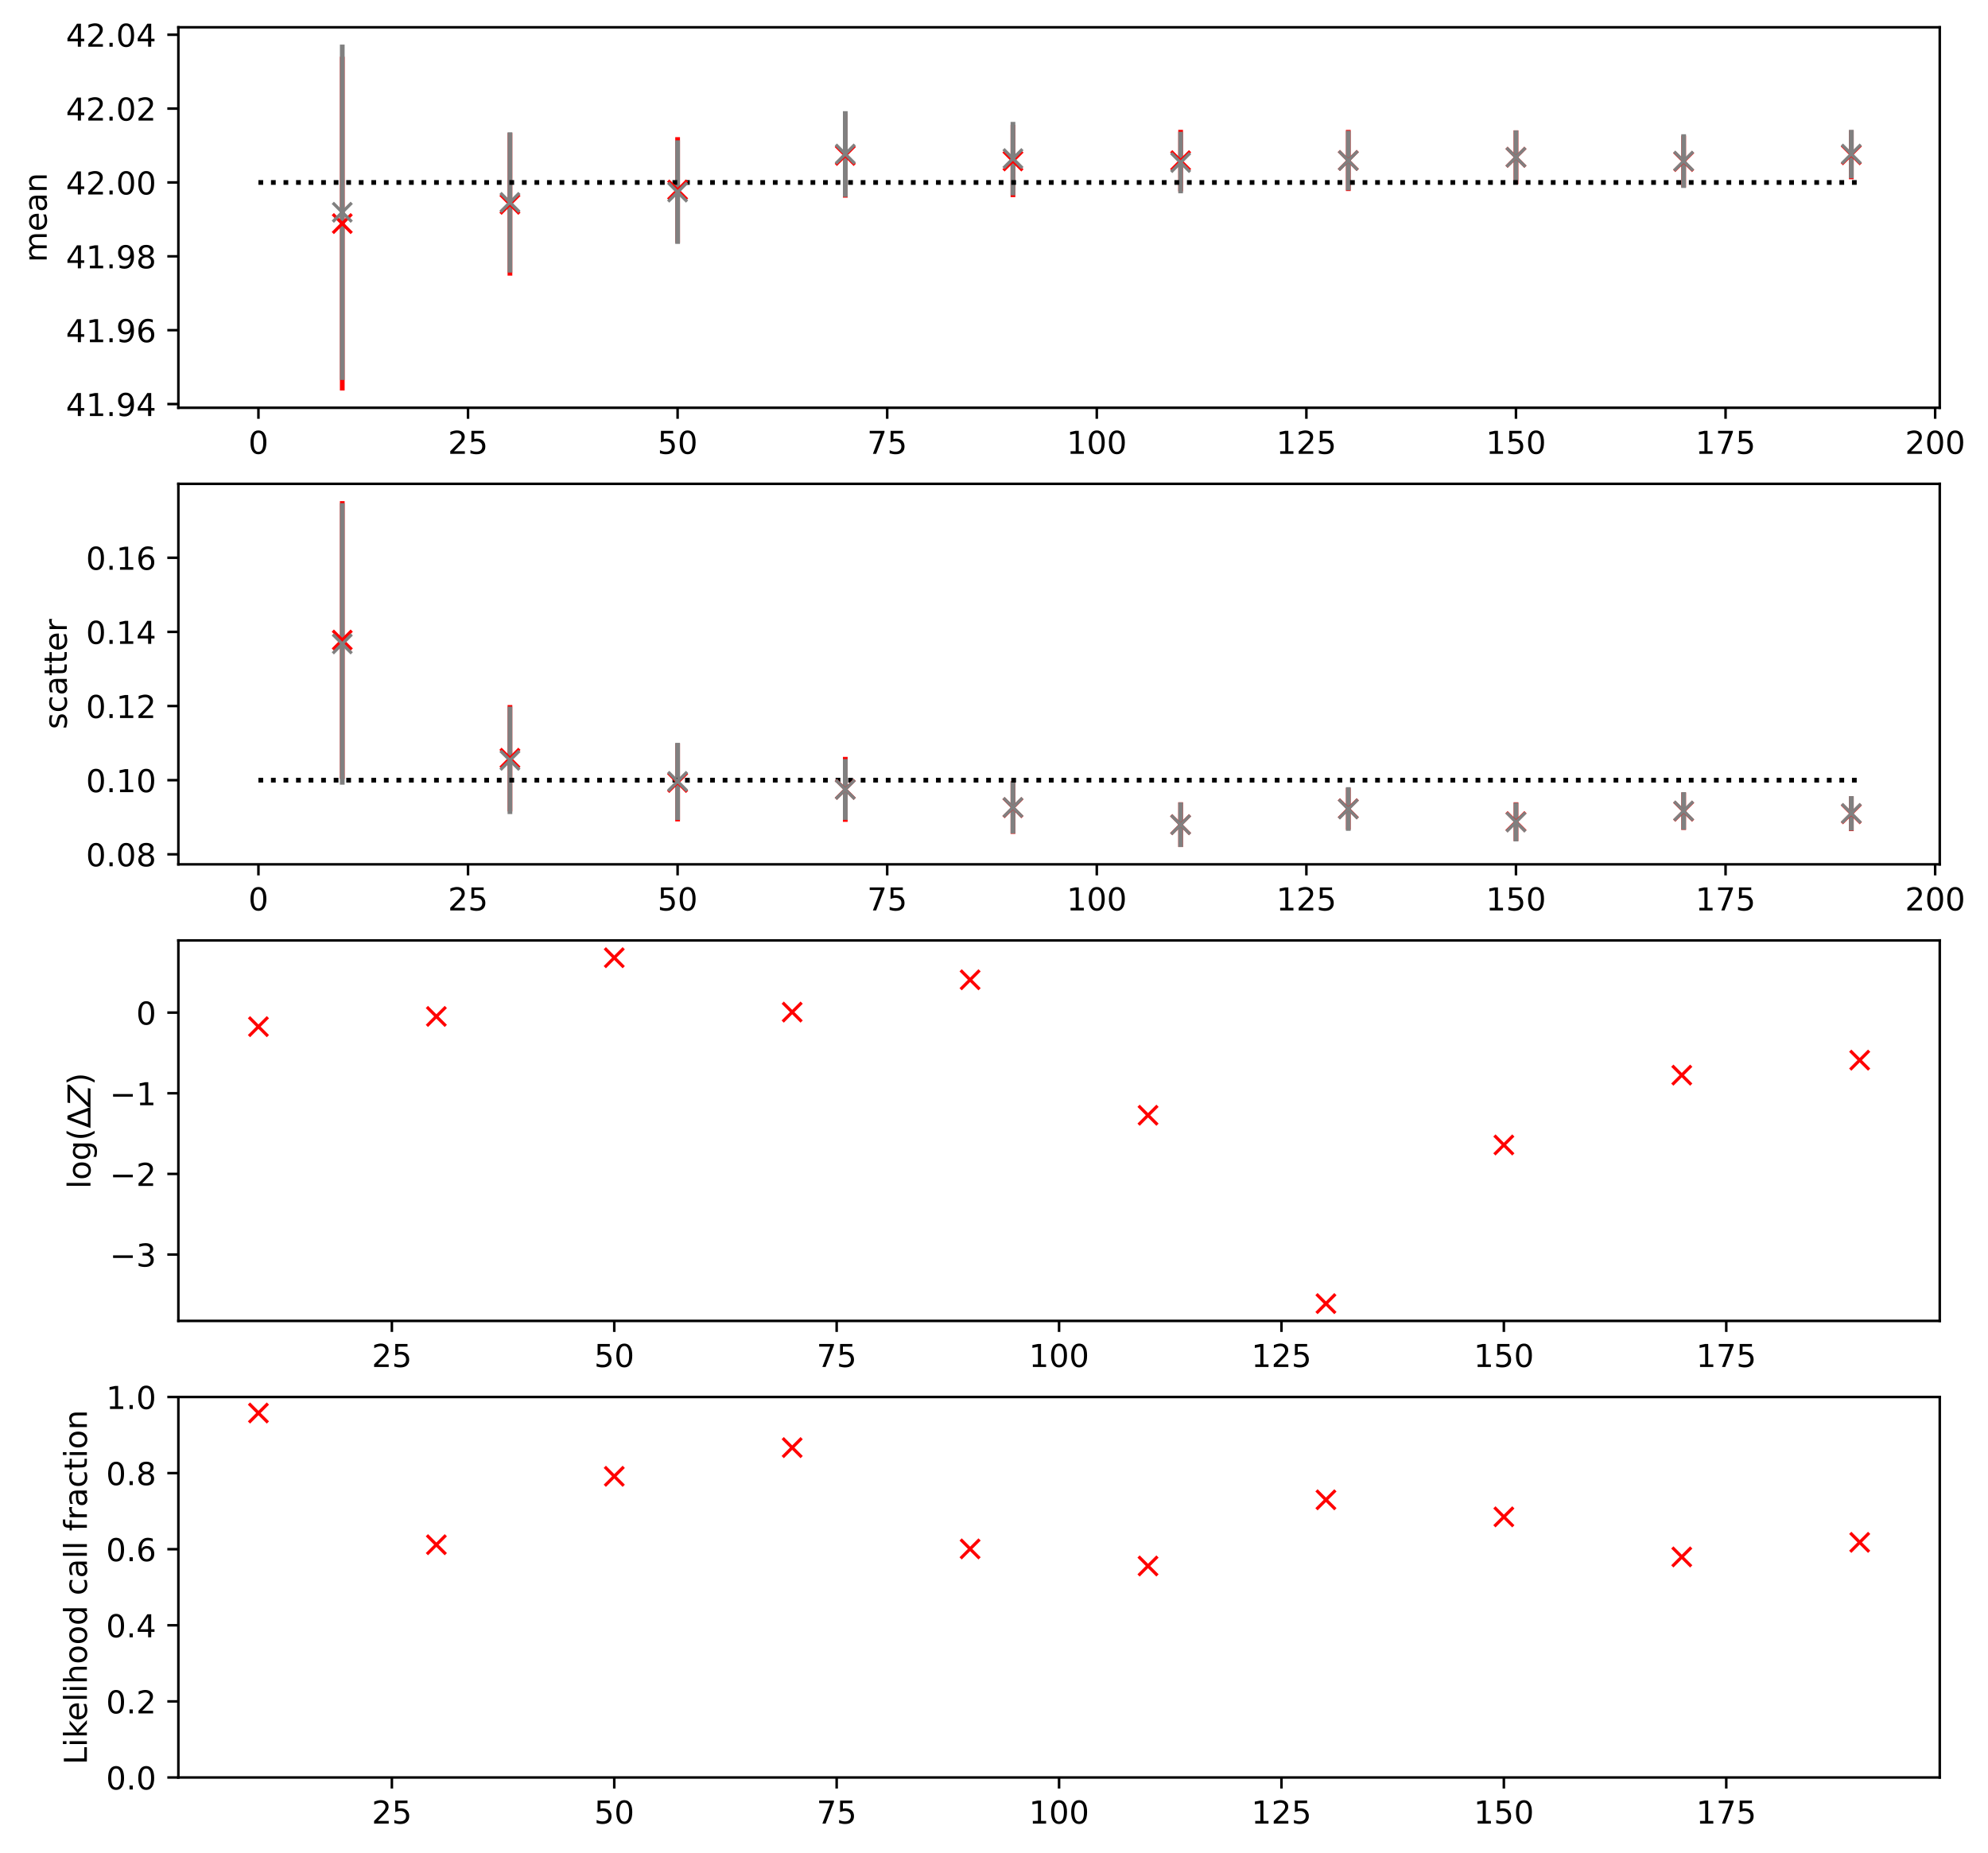 <?xml version="1.0" encoding="utf-8" standalone="no"?>
<!DOCTYPE svg PUBLIC "-//W3C//DTD SVG 1.1//EN"
  "http://www.w3.org/Graphics/SVG/1.1/DTD/svg11.dtd">
<!-- Created with matplotlib (https://matplotlib.org/) -->
<svg height="586.919pt" version="1.1" viewBox="0 0 629.789 586.919" width="629.789pt" xmlns="http://www.w3.org/2000/svg" xmlns:xlink="http://www.w3.org/1999/xlink">
 <defs>
  <style type="text/css">*{stroke-linecap:butt;stroke-linejoin:round;}</style>
 </defs>
 <g id="figure_1">
  <g id="patch_1">
   <path d="M 0 586.919 
L 629.789 586.919 
L 629.789 0 
L 0 0 
z
" style="fill:#ffffff;"/>
  </g>
  <g id="axes_1">
   <g id="patch_2">
    <path d="M 56.506 129.163 
L 614.506 129.163 
L 614.506 8.641 
L 56.506 8.641 
z
" style="fill:#ffffff;"/>
   </g>
   <g id="matplotlib.axis_1">
    <g id="xtick_1">
     <g id="line2d_1">
      <defs>
       <path d="M 0 0 
L 0 3.5 
" id="mbd16a2a55b" style="stroke:#000000;stroke-width:0.8;"/>
      </defs>
      <g>
       <use style="stroke:#000000;stroke-width:0.8;" x="81.87" xlink:href="#mbd16a2a55b" y="129.163"/>
      </g>
     </g>
     <g id="text_1">
      <!-- 0 -->
      <g transform="translate(78.689 143.761)scale(0.1 -0.1)">
       <defs>
        <path d="M 31.781 66.406 
Q 24.172 66.406 20.328 58.906 
Q 16.5 51.422 16.5 36.375 
Q 16.5 21.391 20.328 13.891 
Q 24.172 6.391 31.781 6.391 
Q 39.453 6.391 43.281 13.891 
Q 47.125 21.391 47.125 36.375 
Q 47.125 51.422 43.281 58.906 
Q 39.453 66.406 31.781 66.406 
z
M 31.781 74.219 
Q 44.047 74.219 50.516 64.516 
Q 56.984 54.828 56.984 36.375 
Q 56.984 17.969 50.516 8.266 
Q 44.047 -1.422 31.781 -1.422 
Q 19.531 -1.422 13.062 8.266 
Q 6.594 17.969 6.594 36.375 
Q 6.594 54.828 13.062 64.516 
Q 19.531 74.219 31.781 74.219 
z
" id="DejaVuSans-48"/>
       </defs>
       <use xlink:href="#DejaVuSans-48"/>
      </g>
     </g>
    </g>
    <g id="xtick_2">
     <g id="line2d_2">
      <g>
       <use style="stroke:#000000;stroke-width:0.8;" x="148.267" xlink:href="#mbd16a2a55b" y="129.163"/>
      </g>
     </g>
     <g id="text_2">
      <!-- 25 -->
      <g transform="translate(141.904 143.761)scale(0.1 -0.1)">
       <defs>
        <path d="M 19.188 8.297 
L 53.609 8.297 
L 53.609 0 
L 7.328 0 
L 7.328 8.297 
Q 12.938 14.109 22.625 23.891 
Q 32.328 33.688 34.812 36.531 
Q 39.547 41.844 41.422 45.531 
Q 43.312 49.219 43.312 52.781 
Q 43.312 58.594 39.234 62.25 
Q 35.156 65.922 28.609 65.922 
Q 23.969 65.922 18.812 64.312 
Q 13.672 62.703 7.812 59.422 
L 7.812 69.391 
Q 13.766 71.781 18.938 73 
Q 24.125 74.219 28.422 74.219 
Q 39.75 74.219 46.484 68.547 
Q 53.219 62.891 53.219 53.422 
Q 53.219 48.922 51.531 44.891 
Q 49.859 40.875 45.406 35.406 
Q 44.188 33.984 37.641 27.219 
Q 31.109 20.453 19.188 8.297 
z
" id="DejaVuSans-50"/>
        <path d="M 10.797 72.906 
L 49.516 72.906 
L 49.516 64.594 
L 19.828 64.594 
L 19.828 46.734 
Q 21.969 47.469 24.109 47.828 
Q 26.266 48.188 28.422 48.188 
Q 40.625 48.188 47.75 41.5 
Q 54.891 34.812 54.891 23.391 
Q 54.891 11.625 47.562 5.094 
Q 40.234 -1.422 26.906 -1.422 
Q 22.312 -1.422 17.547 -0.641 
Q 12.797 0.141 7.719 1.703 
L 7.719 11.625 
Q 12.109 9.234 16.797 8.062 
Q 21.484 6.891 26.703 6.891 
Q 35.156 6.891 40.078 11.328 
Q 45.016 15.766 45.016 23.391 
Q 45.016 31 40.078 35.438 
Q 35.156 39.891 26.703 39.891 
Q 22.75 39.891 18.812 39.016 
Q 14.891 38.141 10.797 36.281 
z
" id="DejaVuSans-53"/>
       </defs>
       <use xlink:href="#DejaVuSans-50"/>
       <use x="63.623" xlink:href="#DejaVuSans-53"/>
      </g>
     </g>
    </g>
    <g id="xtick_3">
     <g id="line2d_3">
      <g>
       <use style="stroke:#000000;stroke-width:0.8;" x="214.664" xlink:href="#mbd16a2a55b" y="129.163"/>
      </g>
     </g>
     <g id="text_3">
      <!-- 50 -->
      <g transform="translate(208.301 143.761)scale(0.1 -0.1)">
       <use xlink:href="#DejaVuSans-53"/>
       <use x="63.623" xlink:href="#DejaVuSans-48"/>
      </g>
     </g>
    </g>
    <g id="xtick_4">
     <g id="line2d_4">
      <g>
       <use style="stroke:#000000;stroke-width:0.8;" x="281.061" xlink:href="#mbd16a2a55b" y="129.163"/>
      </g>
     </g>
     <g id="text_4">
      <!-- 75 -->
      <g transform="translate(274.698 143.761)scale(0.1 -0.1)">
       <defs>
        <path d="M 8.203 72.906 
L 55.078 72.906 
L 55.078 68.703 
L 28.609 0 
L 18.312 0 
L 43.219 64.594 
L 8.203 64.594 
z
" id="DejaVuSans-55"/>
       </defs>
       <use xlink:href="#DejaVuSans-55"/>
       <use x="63.623" xlink:href="#DejaVuSans-53"/>
      </g>
     </g>
    </g>
    <g id="xtick_5">
     <g id="line2d_5">
      <g>
       <use style="stroke:#000000;stroke-width:0.8;" x="347.458" xlink:href="#mbd16a2a55b" y="129.163"/>
      </g>
     </g>
     <g id="text_5">
      <!-- 100 -->
      <g transform="translate(337.914 143.761)scale(0.1 -0.1)">
       <defs>
        <path d="M 12.406 8.297 
L 28.516 8.297 
L 28.516 63.922 
L 10.984 60.406 
L 10.984 69.391 
L 28.422 72.906 
L 38.281 72.906 
L 38.281 8.297 
L 54.391 8.297 
L 54.391 0 
L 12.406 0 
z
" id="DejaVuSans-49"/>
       </defs>
       <use xlink:href="#DejaVuSans-49"/>
       <use x="63.623" xlink:href="#DejaVuSans-48"/>
       <use x="127.246" xlink:href="#DejaVuSans-48"/>
      </g>
     </g>
    </g>
    <g id="xtick_6">
     <g id="line2d_6">
      <g>
       <use style="stroke:#000000;stroke-width:0.8;" x="413.855" xlink:href="#mbd16a2a55b" y="129.163"/>
      </g>
     </g>
     <g id="text_6">
      <!-- 125 -->
      <g transform="translate(404.311 143.761)scale(0.1 -0.1)">
       <use xlink:href="#DejaVuSans-49"/>
       <use x="63.623" xlink:href="#DejaVuSans-50"/>
       <use x="127.246" xlink:href="#DejaVuSans-53"/>
      </g>
     </g>
    </g>
    <g id="xtick_7">
     <g id="line2d_7">
      <g>
       <use style="stroke:#000000;stroke-width:0.8;" x="480.252" xlink:href="#mbd16a2a55b" y="129.163"/>
      </g>
     </g>
     <g id="text_7">
      <!-- 150 -->
      <g transform="translate(470.708 143.761)scale(0.1 -0.1)">
       <use xlink:href="#DejaVuSans-49"/>
       <use x="63.623" xlink:href="#DejaVuSans-53"/>
       <use x="127.246" xlink:href="#DejaVuSans-48"/>
      </g>
     </g>
    </g>
    <g id="xtick_8">
     <g id="line2d_8">
      <g>
       <use style="stroke:#000000;stroke-width:0.8;" x="546.649" xlink:href="#mbd16a2a55b" y="129.163"/>
      </g>
     </g>
     <g id="text_8">
      <!-- 175 -->
      <g transform="translate(537.105 143.761)scale(0.1 -0.1)">
       <use xlink:href="#DejaVuSans-49"/>
       <use x="63.623" xlink:href="#DejaVuSans-55"/>
       <use x="127.246" xlink:href="#DejaVuSans-53"/>
      </g>
     </g>
    </g>
    <g id="xtick_9">
     <g id="line2d_9">
      <g>
       <use style="stroke:#000000;stroke-width:0.8;" x="613.046" xlink:href="#mbd16a2a55b" y="129.163"/>
      </g>
     </g>
     <g id="text_9">
      <!-- 200 -->
      <g transform="translate(603.502 143.761)scale(0.1 -0.1)">
       <use xlink:href="#DejaVuSans-50"/>
       <use x="63.623" xlink:href="#DejaVuSans-48"/>
       <use x="127.246" xlink:href="#DejaVuSans-48"/>
      </g>
     </g>
    </g>
   </g>
   <g id="matplotlib.axis_2">
    <g id="ytick_1">
     <g id="line2d_10">
      <defs>
       <path d="M 0 0 
L -3.5 0 
" id="m7a4b517417" style="stroke:#000000;stroke-width:0.8;"/>
      </defs>
      <g>
       <use style="stroke:#000000;stroke-width:0.8;" x="56.506" xlink:href="#m7a4b517417" y="127.987"/>
      </g>
     </g>
     <g id="text_10">
      <!-- 41.94 -->
      <g transform="translate(20.878 131.786)scale(0.1 -0.1)">
       <defs>
        <path d="M 37.797 64.312 
L 12.891 25.391 
L 37.797 25.391 
z
M 35.203 72.906 
L 47.609 72.906 
L 47.609 25.391 
L 58.016 25.391 
L 58.016 17.188 
L 47.609 17.188 
L 47.609 0 
L 37.797 0 
L 37.797 17.188 
L 4.891 17.188 
L 4.891 26.703 
z
" id="DejaVuSans-52"/>
        <path d="M 10.688 12.406 
L 21 12.406 
L 21 0 
L 10.688 0 
z
" id="DejaVuSans-46"/>
        <path d="M 10.984 1.516 
L 10.984 10.5 
Q 14.703 8.734 18.5 7.812 
Q 22.312 6.891 25.984 6.891 
Q 35.75 6.891 40.891 13.453 
Q 46.047 20.016 46.781 33.406 
Q 43.953 29.203 39.594 26.953 
Q 35.25 24.703 29.984 24.703 
Q 19.047 24.703 12.672 31.312 
Q 6.297 37.938 6.297 49.422 
Q 6.297 60.641 12.938 67.422 
Q 19.578 74.219 30.609 74.219 
Q 43.266 74.219 49.922 64.516 
Q 56.594 54.828 56.594 36.375 
Q 56.594 19.141 48.406 8.859 
Q 40.234 -1.422 26.422 -1.422 
Q 22.703 -1.422 18.891 -0.688 
Q 15.094 0.047 10.984 1.516 
z
M 30.609 32.422 
Q 37.25 32.422 41.125 36.953 
Q 45.016 41.5 45.016 49.422 
Q 45.016 57.281 41.125 61.844 
Q 37.25 66.406 30.609 66.406 
Q 23.969 66.406 20.094 61.844 
Q 16.219 57.281 16.219 49.422 
Q 16.219 41.5 20.094 36.953 
Q 23.969 32.422 30.609 32.422 
z
" id="DejaVuSans-57"/>
       </defs>
       <use xlink:href="#DejaVuSans-52"/>
       <use x="63.623" xlink:href="#DejaVuSans-49"/>
       <use x="127.246" xlink:href="#DejaVuSans-46"/>
       <use x="159.033" xlink:href="#DejaVuSans-57"/>
       <use x="222.656" xlink:href="#DejaVuSans-52"/>
      </g>
     </g>
    </g>
    <g id="ytick_2">
     <g id="line2d_11">
      <g>
       <use style="stroke:#000000;stroke-width:0.8;" x="56.506" xlink:href="#m7a4b517417" y="104.589"/>
      </g>
     </g>
     <g id="text_11">
      <!-- 41.96 -->
      <g transform="translate(20.878 108.389)scale(0.1 -0.1)">
       <defs>
        <path d="M 33.016 40.375 
Q 26.375 40.375 22.484 35.828 
Q 18.609 31.297 18.609 23.391 
Q 18.609 15.531 22.484 10.953 
Q 26.375 6.391 33.016 6.391 
Q 39.656 6.391 43.531 10.953 
Q 47.406 15.531 47.406 23.391 
Q 47.406 31.297 43.531 35.828 
Q 39.656 40.375 33.016 40.375 
z
M 52.594 71.297 
L 52.594 62.312 
Q 48.875 64.062 45.094 64.984 
Q 41.312 65.922 37.594 65.922 
Q 27.828 65.922 22.672 59.328 
Q 17.531 52.734 16.797 39.406 
Q 19.672 43.656 24.016 45.922 
Q 28.375 48.188 33.594 48.188 
Q 44.578 48.188 50.953 41.516 
Q 57.328 34.859 57.328 23.391 
Q 57.328 12.156 50.688 5.359 
Q 44.047 -1.422 33.016 -1.422 
Q 20.359 -1.422 13.672 8.266 
Q 6.984 17.969 6.984 36.375 
Q 6.984 53.656 15.188 63.938 
Q 23.391 74.219 37.203 74.219 
Q 40.922 74.219 44.703 73.484 
Q 48.484 72.75 52.594 71.297 
z
" id="DejaVuSans-54"/>
       </defs>
       <use xlink:href="#DejaVuSans-52"/>
       <use x="63.623" xlink:href="#DejaVuSans-49"/>
       <use x="127.246" xlink:href="#DejaVuSans-46"/>
       <use x="159.033" xlink:href="#DejaVuSans-57"/>
       <use x="222.656" xlink:href="#DejaVuSans-54"/>
      </g>
     </g>
    </g>
    <g id="ytick_3">
     <g id="line2d_12">
      <g>
       <use style="stroke:#000000;stroke-width:0.8;" x="56.506" xlink:href="#m7a4b517417" y="81.192"/>
      </g>
     </g>
     <g id="text_12">
      <!-- 41.98 -->
      <g transform="translate(20.878 84.991)scale(0.1 -0.1)">
       <defs>
        <path d="M 31.781 34.625 
Q 24.75 34.625 20.719 30.859 
Q 16.703 27.094 16.703 20.516 
Q 16.703 13.922 20.719 10.156 
Q 24.75 6.391 31.781 6.391 
Q 38.812 6.391 42.859 10.172 
Q 46.922 13.969 46.922 20.516 
Q 46.922 27.094 42.891 30.859 
Q 38.875 34.625 31.781 34.625 
z
M 21.922 38.812 
Q 15.578 40.375 12.031 44.719 
Q 8.5 49.078 8.5 55.328 
Q 8.5 64.062 14.719 69.141 
Q 20.953 74.219 31.781 74.219 
Q 42.672 74.219 48.875 69.141 
Q 55.078 64.062 55.078 55.328 
Q 55.078 49.078 51.531 44.719 
Q 48 40.375 41.703 38.812 
Q 48.828 37.156 52.797 32.312 
Q 56.781 27.484 56.781 20.516 
Q 56.781 9.906 50.312 4.234 
Q 43.844 -1.422 31.781 -1.422 
Q 19.734 -1.422 13.25 4.234 
Q 6.781 9.906 6.781 20.516 
Q 6.781 27.484 10.781 32.312 
Q 14.797 37.156 21.922 38.812 
z
M 18.312 54.391 
Q 18.312 48.734 21.844 45.562 
Q 25.391 42.391 31.781 42.391 
Q 38.141 42.391 41.719 45.562 
Q 45.312 48.734 45.312 54.391 
Q 45.312 60.062 41.719 63.234 
Q 38.141 66.406 31.781 66.406 
Q 25.391 66.406 21.844 63.234 
Q 18.312 60.062 18.312 54.391 
z
" id="DejaVuSans-56"/>
       </defs>
       <use xlink:href="#DejaVuSans-52"/>
       <use x="63.623" xlink:href="#DejaVuSans-49"/>
       <use x="127.246" xlink:href="#DejaVuSans-46"/>
       <use x="159.033" xlink:href="#DejaVuSans-57"/>
       <use x="222.656" xlink:href="#DejaVuSans-56"/>
      </g>
     </g>
    </g>
    <g id="ytick_4">
     <g id="line2d_13">
      <g>
       <use style="stroke:#000000;stroke-width:0.8;" x="56.506" xlink:href="#m7a4b517417" y="57.794"/>
      </g>
     </g>
     <g id="text_13">
      <!-- 42.00 -->
      <g transform="translate(20.878 61.593)scale(0.1 -0.1)">
       <use xlink:href="#DejaVuSans-52"/>
       <use x="63.623" xlink:href="#DejaVuSans-50"/>
       <use x="127.246" xlink:href="#DejaVuSans-46"/>
       <use x="159.033" xlink:href="#DejaVuSans-48"/>
       <use x="222.656" xlink:href="#DejaVuSans-48"/>
      </g>
     </g>
    </g>
    <g id="ytick_5">
     <g id="line2d_14">
      <g>
       <use style="stroke:#000000;stroke-width:0.8;" x="56.506" xlink:href="#m7a4b517417" y="34.397"/>
      </g>
     </g>
     <g id="text_14">
      <!-- 42.02 -->
      <g transform="translate(20.878 38.196)scale(0.1 -0.1)">
       <use xlink:href="#DejaVuSans-52"/>
       <use x="63.623" xlink:href="#DejaVuSans-50"/>
       <use x="127.246" xlink:href="#DejaVuSans-46"/>
       <use x="159.033" xlink:href="#DejaVuSans-48"/>
       <use x="222.656" xlink:href="#DejaVuSans-50"/>
      </g>
     </g>
    </g>
    <g id="ytick_6">
     <g id="line2d_15">
      <g>
       <use style="stroke:#000000;stroke-width:0.8;" x="56.506" xlink:href="#m7a4b517417" y="10.999"/>
      </g>
     </g>
     <g id="text_15">
      <!-- 42.04 -->
      <g transform="translate(20.878 14.798)scale(0.1 -0.1)">
       <use xlink:href="#DejaVuSans-52"/>
       <use x="63.623" xlink:href="#DejaVuSans-50"/>
       <use x="127.246" xlink:href="#DejaVuSans-46"/>
       <use x="159.033" xlink:href="#DejaVuSans-48"/>
       <use x="222.656" xlink:href="#DejaVuSans-52"/>
      </g>
     </g>
    </g>
    <g id="text_16">
     <!-- mean -->
     <g transform="translate(14.798 83.082)rotate(-90)scale(0.1 -0.1)">
      <defs>
       <path d="M 52 44.188 
Q 55.375 50.25 60.062 53.125 
Q 64.75 56 71.094 56 
Q 79.641 56 84.281 50.016 
Q 88.922 44.047 88.922 33.016 
L 88.922 0 
L 79.891 0 
L 79.891 32.719 
Q 79.891 40.578 77.094 44.375 
Q 74.312 48.188 68.609 48.188 
Q 61.625 48.188 57.562 43.547 
Q 53.516 38.922 53.516 30.906 
L 53.516 0 
L 44.484 0 
L 44.484 32.719 
Q 44.484 40.625 41.703 44.406 
Q 38.922 48.188 33.109 48.188 
Q 26.219 48.188 22.156 43.531 
Q 18.109 38.875 18.109 30.906 
L 18.109 0 
L 9.078 0 
L 9.078 54.688 
L 18.109 54.688 
L 18.109 46.188 
Q 21.188 51.219 25.484 53.609 
Q 29.781 56 35.688 56 
Q 41.656 56 45.828 52.969 
Q 50 49.953 52 44.188 
z
" id="DejaVuSans-109"/>
       <path d="M 56.203 29.594 
L 56.203 25.203 
L 14.891 25.203 
Q 15.484 15.922 20.484 11.062 
Q 25.484 6.203 34.422 6.203 
Q 39.594 6.203 44.453 7.469 
Q 49.312 8.734 54.109 11.281 
L 54.109 2.781 
Q 49.266 0.734 44.188 -0.344 
Q 39.109 -1.422 33.891 -1.422 
Q 20.797 -1.422 13.156 6.188 
Q 5.516 13.812 5.516 26.812 
Q 5.516 40.234 12.766 48.109 
Q 20.016 56 32.328 56 
Q 43.359 56 49.781 48.891 
Q 56.203 41.797 56.203 29.594 
z
M 47.219 32.234 
Q 47.125 39.594 43.094 43.984 
Q 39.062 48.391 32.422 48.391 
Q 24.906 48.391 20.391 44.141 
Q 15.875 39.891 15.188 32.172 
z
" id="DejaVuSans-101"/>
       <path d="M 34.281 27.484 
Q 23.391 27.484 19.188 25 
Q 14.984 22.516 14.984 16.5 
Q 14.984 11.719 18.141 8.906 
Q 21.297 6.109 26.703 6.109 
Q 34.188 6.109 38.703 11.406 
Q 43.219 16.703 43.219 25.484 
L 43.219 27.484 
z
M 52.203 31.203 
L 52.203 0 
L 43.219 0 
L 43.219 8.297 
Q 40.141 3.328 35.547 0.953 
Q 30.953 -1.422 24.312 -1.422 
Q 15.922 -1.422 10.953 3.297 
Q 6 8.016 6 15.922 
Q 6 25.141 12.172 29.828 
Q 18.359 34.516 30.609 34.516 
L 43.219 34.516 
L 43.219 35.406 
Q 43.219 41.609 39.141 45 
Q 35.062 48.391 27.688 48.391 
Q 23 48.391 18.547 47.266 
Q 14.109 46.141 10.016 43.891 
L 10.016 52.203 
Q 14.938 54.109 19.578 55.047 
Q 24.219 56 28.609 56 
Q 40.484 56 46.344 49.844 
Q 52.203 43.703 52.203 31.203 
z
" id="DejaVuSans-97"/>
       <path d="M 54.891 33.016 
L 54.891 0 
L 45.906 0 
L 45.906 32.719 
Q 45.906 40.484 42.875 44.328 
Q 39.844 48.188 33.797 48.188 
Q 26.516 48.188 22.312 43.547 
Q 18.109 38.922 18.109 30.906 
L 18.109 0 
L 9.078 0 
L 9.078 54.688 
L 18.109 54.688 
L 18.109 46.188 
Q 21.344 51.125 25.703 53.562 
Q 30.078 56 35.797 56 
Q 45.219 56 50.047 50.172 
Q 54.891 44.344 54.891 33.016 
z
" id="DejaVuSans-110"/>
      </defs>
      <use xlink:href="#DejaVuSans-109"/>
      <use x="97.412" xlink:href="#DejaVuSans-101"/>
      <use x="158.936" xlink:href="#DejaVuSans-97"/>
      <use x="220.215" xlink:href="#DejaVuSans-110"/>
     </g>
    </g>
   </g>
   <g id="LineCollection_1">
    <path clip-path="url(#p43d365b1e3)" d="M 108.429 123.685 
L 108.429 17.964 
" style="fill:none;stroke:#ff0000;stroke-width:1.5;"/>
   </g>
   <g id="LineCollection_2">
    <path clip-path="url(#p43d365b1e3)" d="M 108.429 120.358 
L 108.429 14.12 
" style="fill:none;stroke:#808080;stroke-width:1.5;"/>
   </g>
   <g id="LineCollection_3">
    <path clip-path="url(#p43d365b1e3)" d="M 161.546 87.31 
L 161.546 42.107 
" style="fill:none;stroke:#ff0000;stroke-width:1.5;"/>
   </g>
   <g id="LineCollection_4">
    <path clip-path="url(#p43d365b1e3)" d="M 161.546 86.341 
L 161.546 41.896 
" style="fill:none;stroke:#808080;stroke-width:1.5;"/>
   </g>
   <g id="LineCollection_5">
    <path clip-path="url(#p43d365b1e3)" d="M 214.664 76.923 
L 214.664 43.446 
" style="fill:none;stroke:#ff0000;stroke-width:1.5;"/>
   </g>
   <g id="LineCollection_6">
    <path clip-path="url(#p43d365b1e3)" d="M 214.664 77.254 
L 214.664 44.459 
" style="fill:none;stroke:#808080;stroke-width:1.5;"/>
   </g>
   <g id="LineCollection_7">
    <path clip-path="url(#p43d365b1e3)" d="M 267.781 62.601 
L 267.781 35.867 
" style="fill:none;stroke:#ff0000;stroke-width:1.5;"/>
   </g>
   <g id="LineCollection_8">
    <path clip-path="url(#p43d365b1e3)" d="M 267.781 62.369 
L 267.781 35.226 
" style="fill:none;stroke:#808080;stroke-width:1.5;"/>
   </g>
   <g id="LineCollection_9">
    <path clip-path="url(#p43d365b1e3)" d="M 320.899 62.444 
L 320.899 39.514 
" style="fill:none;stroke:#ff0000;stroke-width:1.5;"/>
   </g>
   <g id="LineCollection_10">
    <path clip-path="url(#p43d365b1e3)" d="M 320.899 61.871 
L 320.899 38.606 
" style="fill:none;stroke:#808080;stroke-width:1.5;"/>
   </g>
   <g id="LineCollection_11">
    <path clip-path="url(#p43d365b1e3)" d="M 374.016 60.651 
L 374.016 41.131 
" style="fill:none;stroke:#ff0000;stroke-width:1.5;"/>
   </g>
   <g id="LineCollection_12">
    <path clip-path="url(#p43d365b1e3)" d="M 374.016 61.234 
L 374.016 41.734 
" style="fill:none;stroke:#808080;stroke-width:1.5;"/>
   </g>
   <g id="LineCollection_13">
    <path clip-path="url(#p43d365b1e3)" d="M 427.134 60.514 
L 427.134 41.143 
" style="fill:none;stroke:#ff0000;stroke-width:1.5;"/>
   </g>
   <g id="LineCollection_14">
    <path clip-path="url(#p43d365b1e3)" d="M 427.134 60.298 
L 427.134 41.398 
" style="fill:none;stroke:#808080;stroke-width:1.5;"/>
   </g>
   <g id="LineCollection_15">
    <path clip-path="url(#p43d365b1e3)" d="M 480.252 58.339 
L 480.252 41.284 
" style="fill:none;stroke:#ff0000;stroke-width:1.5;"/>
   </g>
   <g id="LineCollection_16">
    <path clip-path="url(#p43d365b1e3)" d="M 480.252 58.323 
L 480.252 41.309 
" style="fill:none;stroke:#808080;stroke-width:1.5;"/>
   </g>
   <g id="LineCollection_17">
    <path clip-path="url(#p43d365b1e3)" d="M 533.369 59.358 
L 533.369 42.953 
" style="fill:none;stroke:#ff0000;stroke-width:1.5;"/>
   </g>
   <g id="LineCollection_18">
    <path clip-path="url(#p43d365b1e3)" d="M 533.369 59.54 
L 533.369 42.531 
" style="fill:none;stroke:#808080;stroke-width:1.5;"/>
   </g>
   <g id="LineCollection_19">
    <path clip-path="url(#p43d365b1e3)" d="M 586.487 56.778 
L 586.487 41.278 
" style="fill:none;stroke:#ff0000;stroke-width:1.5;"/>
   </g>
   <g id="LineCollection_20">
    <path clip-path="url(#p43d365b1e3)" d="M 586.487 56.48 
L 586.487 41.132 
" style="fill:none;stroke:#808080;stroke-width:1.5;"/>
   </g>
   <g id="LineCollection_21">
    <path clip-path="url(#p43d365b1e3)" d="M 81.87 57.794 
L 589.143 57.794 
" style="fill:none;stroke:#000000;stroke-dasharray:1.5,2.475;stroke-dashoffset:0;stroke-width:1.5;"/>
   </g>
   <g id="line2d_16">
    <path clip-path="url(#p43d365b1e3)" d="M 108.429 70.824 
" style="fill:none;stroke:#ff0000;stroke-linecap:square;stroke-width:1.5;"/>
    <defs>
     <path d="M -3 3 
L 3 -3 
M -3 -3 
L 3 3 
" id="m1a2151c3d2" style="stroke:#ff0000;"/>
    </defs>
    <g clip-path="url(#p43d365b1e3)">
     <use style="fill:#ff0000;stroke:#ff0000;" x="108.429" xlink:href="#m1a2151c3d2" y="70.824"/>
    </g>
   </g>
   <g id="line2d_17">
    <path clip-path="url(#p43d365b1e3)" d="M 108.429 67.239 
" style="fill:none;stroke:#808080;stroke-linecap:square;stroke-width:1.5;"/>
    <defs>
     <path d="M -3 3 
L 3 -3 
M -3 -3 
L 3 3 
" id="m263212fd79" style="stroke:#808080;"/>
    </defs>
    <g clip-path="url(#p43d365b1e3)">
     <use style="fill:#808080;stroke:#808080;" x="108.429" xlink:href="#m263212fd79" y="67.239"/>
    </g>
   </g>
   <g id="line2d_18">
    <path clip-path="url(#p43d365b1e3)" d="M 161.546 64.709 
" style="fill:none;stroke:#ff0000;stroke-linecap:square;stroke-width:1.5;"/>
    <g clip-path="url(#p43d365b1e3)">
     <use style="fill:#ff0000;stroke:#ff0000;" x="161.546" xlink:href="#m1a2151c3d2" y="64.709"/>
    </g>
   </g>
   <g id="line2d_19">
    <path clip-path="url(#p43d365b1e3)" d="M 161.546 64.119 
" style="fill:none;stroke:#808080;stroke-linecap:square;stroke-width:1.5;"/>
    <g clip-path="url(#p43d365b1e3)">
     <use style="fill:#808080;stroke:#808080;" x="161.546" xlink:href="#m263212fd79" y="64.119"/>
    </g>
   </g>
   <g id="line2d_20">
    <path clip-path="url(#p43d365b1e3)" d="M 214.664 60.184 
" style="fill:none;stroke:#ff0000;stroke-linecap:square;stroke-width:1.5;"/>
    <g clip-path="url(#p43d365b1e3)">
     <use style="fill:#ff0000;stroke:#ff0000;" x="214.664" xlink:href="#m1a2151c3d2" y="60.184"/>
    </g>
   </g>
   <g id="line2d_21">
    <path clip-path="url(#p43d365b1e3)" d="M 214.664 60.856 
" style="fill:none;stroke:#808080;stroke-linecap:square;stroke-width:1.5;"/>
    <g clip-path="url(#p43d365b1e3)">
     <use style="fill:#808080;stroke:#808080;" x="214.664" xlink:href="#m263212fd79" y="60.856"/>
    </g>
   </g>
   <g id="line2d_22">
    <path clip-path="url(#p43d365b1e3)" d="M 267.781 49.234 
" style="fill:none;stroke:#ff0000;stroke-linecap:square;stroke-width:1.5;"/>
    <g clip-path="url(#p43d365b1e3)">
     <use style="fill:#ff0000;stroke:#ff0000;" x="267.781" xlink:href="#m1a2151c3d2" y="49.234"/>
    </g>
   </g>
   <g id="line2d_23">
    <path clip-path="url(#p43d365b1e3)" d="M 267.781 48.798 
" style="fill:none;stroke:#808080;stroke-linecap:square;stroke-width:1.5;"/>
    <g clip-path="url(#p43d365b1e3)">
     <use style="fill:#808080;stroke:#808080;" x="267.781" xlink:href="#m263212fd79" y="48.798"/>
    </g>
   </g>
   <g id="line2d_24">
    <path clip-path="url(#p43d365b1e3)" d="M 320.899 50.979 
" style="fill:none;stroke:#ff0000;stroke-linecap:square;stroke-width:1.5;"/>
    <g clip-path="url(#p43d365b1e3)">
     <use style="fill:#ff0000;stroke:#ff0000;" x="320.899" xlink:href="#m1a2151c3d2" y="50.979"/>
    </g>
   </g>
   <g id="line2d_25">
    <path clip-path="url(#p43d365b1e3)" d="M 320.899 50.239 
" style="fill:none;stroke:#808080;stroke-linecap:square;stroke-width:1.5;"/>
    <g clip-path="url(#p43d365b1e3)">
     <use style="fill:#808080;stroke:#808080;" x="320.899" xlink:href="#m263212fd79" y="50.239"/>
    </g>
   </g>
   <g id="line2d_26">
    <path clip-path="url(#p43d365b1e3)" d="M 374.016 50.891 
" style="fill:none;stroke:#ff0000;stroke-linecap:square;stroke-width:1.5;"/>
    <g clip-path="url(#p43d365b1e3)">
     <use style="fill:#ff0000;stroke:#ff0000;" x="374.016" xlink:href="#m1a2151c3d2" y="50.891"/>
    </g>
   </g>
   <g id="line2d_27">
    <path clip-path="url(#p43d365b1e3)" d="M 374.016 51.484 
" style="fill:none;stroke:#808080;stroke-linecap:square;stroke-width:1.5;"/>
    <g clip-path="url(#p43d365b1e3)">
     <use style="fill:#808080;stroke:#808080;" x="374.016" xlink:href="#m263212fd79" y="51.484"/>
    </g>
   </g>
   <g id="line2d_28">
    <path clip-path="url(#p43d365b1e3)" d="M 427.134 50.828 
" style="fill:none;stroke:#ff0000;stroke-linecap:square;stroke-width:1.5;"/>
    <g clip-path="url(#p43d365b1e3)">
     <use style="fill:#ff0000;stroke:#ff0000;" x="427.134" xlink:href="#m1a2151c3d2" y="50.828"/>
    </g>
   </g>
   <g id="line2d_29">
    <path clip-path="url(#p43d365b1e3)" d="M 427.134 50.848 
" style="fill:none;stroke:#808080;stroke-linecap:square;stroke-width:1.5;"/>
    <g clip-path="url(#p43d365b1e3)">
     <use style="fill:#808080;stroke:#808080;" x="427.134" xlink:href="#m263212fd79" y="50.848"/>
    </g>
   </g>
   <g id="line2d_30">
    <path clip-path="url(#p43d365b1e3)" d="M 480.252 49.812 
" style="fill:none;stroke:#ff0000;stroke-linecap:square;stroke-width:1.5;"/>
    <g clip-path="url(#p43d365b1e3)">
     <use style="fill:#ff0000;stroke:#ff0000;" x="480.252" xlink:href="#m1a2151c3d2" y="49.812"/>
    </g>
   </g>
   <g id="line2d_31">
    <path clip-path="url(#p43d365b1e3)" d="M 480.252 49.816 
" style="fill:none;stroke:#808080;stroke-linecap:square;stroke-width:1.5;"/>
    <g clip-path="url(#p43d365b1e3)">
     <use style="fill:#808080;stroke:#808080;" x="480.252" xlink:href="#m263212fd79" y="49.816"/>
    </g>
   </g>
   <g id="line2d_32">
    <path clip-path="url(#p43d365b1e3)" d="M 533.369 51.156 
" style="fill:none;stroke:#ff0000;stroke-linecap:square;stroke-width:1.5;"/>
    <g clip-path="url(#p43d365b1e3)">
     <use style="fill:#ff0000;stroke:#ff0000;" x="533.369" xlink:href="#m1a2151c3d2" y="51.156"/>
    </g>
   </g>
   <g id="line2d_33">
    <path clip-path="url(#p43d365b1e3)" d="M 533.369 51.035 
" style="fill:none;stroke:#808080;stroke-linecap:square;stroke-width:1.5;"/>
    <g clip-path="url(#p43d365b1e3)">
     <use style="fill:#808080;stroke:#808080;" x="533.369" xlink:href="#m263212fd79" y="51.035"/>
    </g>
   </g>
   <g id="line2d_34">
    <path clip-path="url(#p43d365b1e3)" d="M 586.487 49.028 
" style="fill:none;stroke:#ff0000;stroke-linecap:square;stroke-width:1.5;"/>
    <g clip-path="url(#p43d365b1e3)">
     <use style="fill:#ff0000;stroke:#ff0000;" x="586.487" xlink:href="#m1a2151c3d2" y="49.028"/>
    </g>
   </g>
   <g id="line2d_35">
    <path clip-path="url(#p43d365b1e3)" d="M 586.487 48.806 
" style="fill:none;stroke:#808080;stroke-linecap:square;stroke-width:1.5;"/>
    <g clip-path="url(#p43d365b1e3)">
     <use style="fill:#808080;stroke:#808080;" x="586.487" xlink:href="#m263212fd79" y="48.806"/>
    </g>
   </g>
   <g id="patch_3">
    <path d="M 56.506 129.163 
L 56.506 8.641 
" style="fill:none;stroke:#000000;stroke-linecap:square;stroke-linejoin:miter;stroke-width:0.8;"/>
   </g>
   <g id="patch_4">
    <path d="M 614.506 129.163 
L 614.506 8.641 
" style="fill:none;stroke:#000000;stroke-linecap:square;stroke-linejoin:miter;stroke-width:0.8;"/>
   </g>
   <g id="patch_5">
    <path d="M 56.506 129.163 
L 614.506 129.163 
" style="fill:none;stroke:#000000;stroke-linecap:square;stroke-linejoin:miter;stroke-width:0.8;"/>
   </g>
   <g id="patch_6">
    <path d="M 56.506 8.641 
L 614.506 8.641 
" style="fill:none;stroke:#000000;stroke-linecap:square;stroke-linejoin:miter;stroke-width:0.8;"/>
   </g>
  </g>
  <g id="axes_2">
   <g id="patch_7">
    <path d="M 56.506 273.789 
L 614.506 273.789 
L 614.506 153.267 
L 56.506 153.267 
z
" style="fill:#ffffff;"/>
   </g>
   <g id="matplotlib.axis_3">
    <g id="xtick_10">
     <g id="line2d_36">
      <g>
       <use style="stroke:#000000;stroke-width:0.8;" x="81.87" xlink:href="#mbd16a2a55b" y="273.789"/>
      </g>
     </g>
     <g id="text_17">
      <!-- 0 -->
      <g transform="translate(78.689 288.388)scale(0.1 -0.1)">
       <use xlink:href="#DejaVuSans-48"/>
      </g>
     </g>
    </g>
    <g id="xtick_11">
     <g id="line2d_37">
      <g>
       <use style="stroke:#000000;stroke-width:0.8;" x="148.267" xlink:href="#mbd16a2a55b" y="273.789"/>
      </g>
     </g>
     <g id="text_18">
      <!-- 25 -->
      <g transform="translate(141.904 288.388)scale(0.1 -0.1)">
       <use xlink:href="#DejaVuSans-50"/>
       <use x="63.623" xlink:href="#DejaVuSans-53"/>
      </g>
     </g>
    </g>
    <g id="xtick_12">
     <g id="line2d_38">
      <g>
       <use style="stroke:#000000;stroke-width:0.8;" x="214.664" xlink:href="#mbd16a2a55b" y="273.789"/>
      </g>
     </g>
     <g id="text_19">
      <!-- 50 -->
      <g transform="translate(208.301 288.388)scale(0.1 -0.1)">
       <use xlink:href="#DejaVuSans-53"/>
       <use x="63.623" xlink:href="#DejaVuSans-48"/>
      </g>
     </g>
    </g>
    <g id="xtick_13">
     <g id="line2d_39">
      <g>
       <use style="stroke:#000000;stroke-width:0.8;" x="281.061" xlink:href="#mbd16a2a55b" y="273.789"/>
      </g>
     </g>
     <g id="text_20">
      <!-- 75 -->
      <g transform="translate(274.698 288.388)scale(0.1 -0.1)">
       <use xlink:href="#DejaVuSans-55"/>
       <use x="63.623" xlink:href="#DejaVuSans-53"/>
      </g>
     </g>
    </g>
    <g id="xtick_14">
     <g id="line2d_40">
      <g>
       <use style="stroke:#000000;stroke-width:0.8;" x="347.458" xlink:href="#mbd16a2a55b" y="273.789"/>
      </g>
     </g>
     <g id="text_21">
      <!-- 100 -->
      <g transform="translate(337.914 288.388)scale(0.1 -0.1)">
       <use xlink:href="#DejaVuSans-49"/>
       <use x="63.623" xlink:href="#DejaVuSans-48"/>
       <use x="127.246" xlink:href="#DejaVuSans-48"/>
      </g>
     </g>
    </g>
    <g id="xtick_15">
     <g id="line2d_41">
      <g>
       <use style="stroke:#000000;stroke-width:0.8;" x="413.855" xlink:href="#mbd16a2a55b" y="273.789"/>
      </g>
     </g>
     <g id="text_22">
      <!-- 125 -->
      <g transform="translate(404.311 288.388)scale(0.1 -0.1)">
       <use xlink:href="#DejaVuSans-49"/>
       <use x="63.623" xlink:href="#DejaVuSans-50"/>
       <use x="127.246" xlink:href="#DejaVuSans-53"/>
      </g>
     </g>
    </g>
    <g id="xtick_16">
     <g id="line2d_42">
      <g>
       <use style="stroke:#000000;stroke-width:0.8;" x="480.252" xlink:href="#mbd16a2a55b" y="273.789"/>
      </g>
     </g>
     <g id="text_23">
      <!-- 150 -->
      <g transform="translate(470.708 288.388)scale(0.1 -0.1)">
       <use xlink:href="#DejaVuSans-49"/>
       <use x="63.623" xlink:href="#DejaVuSans-53"/>
       <use x="127.246" xlink:href="#DejaVuSans-48"/>
      </g>
     </g>
    </g>
    <g id="xtick_17">
     <g id="line2d_43">
      <g>
       <use style="stroke:#000000;stroke-width:0.8;" x="546.649" xlink:href="#mbd16a2a55b" y="273.789"/>
      </g>
     </g>
     <g id="text_24">
      <!-- 175 -->
      <g transform="translate(537.105 288.388)scale(0.1 -0.1)">
       <use xlink:href="#DejaVuSans-49"/>
       <use x="63.623" xlink:href="#DejaVuSans-55"/>
       <use x="127.246" xlink:href="#DejaVuSans-53"/>
      </g>
     </g>
    </g>
    <g id="xtick_18">
     <g id="line2d_44">
      <g>
       <use style="stroke:#000000;stroke-width:0.8;" x="613.046" xlink:href="#mbd16a2a55b" y="273.789"/>
      </g>
     </g>
     <g id="text_25">
      <!-- 200 -->
      <g transform="translate(603.502 288.388)scale(0.1 -0.1)">
       <use xlink:href="#DejaVuSans-50"/>
       <use x="63.623" xlink:href="#DejaVuSans-48"/>
       <use x="127.246" xlink:href="#DejaVuSans-48"/>
      </g>
     </g>
    </g>
   </g>
   <g id="matplotlib.axis_4">
    <g id="ytick_7">
     <g id="line2d_45">
      <g>
       <use style="stroke:#000000;stroke-width:0.8;" x="56.506" xlink:href="#m7a4b517417" y="270.613"/>
      </g>
     </g>
     <g id="text_26">
      <!-- 0.08 -->
      <g transform="translate(27.241 274.412)scale(0.1 -0.1)">
       <use xlink:href="#DejaVuSans-48"/>
       <use x="63.623" xlink:href="#DejaVuSans-46"/>
       <use x="95.41" xlink:href="#DejaVuSans-48"/>
       <use x="159.033" xlink:href="#DejaVuSans-56"/>
      </g>
     </g>
    </g>
    <g id="ytick_8">
     <g id="line2d_46">
      <g>
       <use style="stroke:#000000;stroke-width:0.8;" x="56.506" xlink:href="#m7a4b517417" y="247.128"/>
      </g>
     </g>
     <g id="text_27">
      <!-- 0.10 -->
      <g transform="translate(27.241 250.927)scale(0.1 -0.1)">
       <use xlink:href="#DejaVuSans-48"/>
       <use x="63.623" xlink:href="#DejaVuSans-46"/>
       <use x="95.41" xlink:href="#DejaVuSans-49"/>
       <use x="159.033" xlink:href="#DejaVuSans-48"/>
      </g>
     </g>
    </g>
    <g id="ytick_9">
     <g id="line2d_47">
      <g>
       <use style="stroke:#000000;stroke-width:0.8;" x="56.506" xlink:href="#m7a4b517417" y="223.644"/>
      </g>
     </g>
     <g id="text_28">
      <!-- 0.12 -->
      <g transform="translate(27.241 227.443)scale(0.1 -0.1)">
       <use xlink:href="#DejaVuSans-48"/>
       <use x="63.623" xlink:href="#DejaVuSans-46"/>
       <use x="95.41" xlink:href="#DejaVuSans-49"/>
       <use x="159.033" xlink:href="#DejaVuSans-50"/>
      </g>
     </g>
    </g>
    <g id="ytick_10">
     <g id="line2d_48">
      <g>
       <use style="stroke:#000000;stroke-width:0.8;" x="56.506" xlink:href="#m7a4b517417" y="200.159"/>
      </g>
     </g>
     <g id="text_29">
      <!-- 0.14 -->
      <g transform="translate(27.241 203.958)scale(0.1 -0.1)">
       <use xlink:href="#DejaVuSans-48"/>
       <use x="63.623" xlink:href="#DejaVuSans-46"/>
       <use x="95.41" xlink:href="#DejaVuSans-49"/>
       <use x="159.033" xlink:href="#DejaVuSans-52"/>
      </g>
     </g>
    </g>
    <g id="ytick_11">
     <g id="line2d_49">
      <g>
       <use style="stroke:#000000;stroke-width:0.8;" x="56.506" xlink:href="#m7a4b517417" y="176.675"/>
      </g>
     </g>
     <g id="text_30">
      <!-- 0.16 -->
      <g transform="translate(27.241 180.474)scale(0.1 -0.1)">
       <use xlink:href="#DejaVuSans-48"/>
       <use x="63.623" xlink:href="#DejaVuSans-46"/>
       <use x="95.41" xlink:href="#DejaVuSans-49"/>
       <use x="159.033" xlink:href="#DejaVuSans-54"/>
      </g>
     </g>
    </g>
    <g id="text_31">
     <!-- scatter -->
     <g transform="translate(21.161 230.999)rotate(-90)scale(0.1 -0.1)">
      <defs>
       <path d="M 44.281 53.078 
L 44.281 44.578 
Q 40.484 46.531 36.375 47.5 
Q 32.281 48.484 27.875 48.484 
Q 21.188 48.484 17.844 46.438 
Q 14.5 44.391 14.5 40.281 
Q 14.5 37.156 16.891 35.375 
Q 19.281 33.594 26.516 31.984 
L 29.594 31.297 
Q 39.156 29.25 43.188 25.516 
Q 47.219 21.781 47.219 15.094 
Q 47.219 7.469 41.188 3.016 
Q 35.156 -1.422 24.609 -1.422 
Q 20.219 -1.422 15.453 -0.562 
Q 10.688 0.297 5.422 2 
L 5.422 11.281 
Q 10.406 8.688 15.234 7.391 
Q 20.062 6.109 24.812 6.109 
Q 31.156 6.109 34.562 8.281 
Q 37.984 10.453 37.984 14.406 
Q 37.984 18.062 35.516 20.016 
Q 33.062 21.969 24.703 23.781 
L 21.578 24.516 
Q 13.234 26.266 9.516 29.906 
Q 5.812 33.547 5.812 39.891 
Q 5.812 47.609 11.281 51.797 
Q 16.75 56 26.812 56 
Q 31.781 56 36.172 55.266 
Q 40.578 54.547 44.281 53.078 
z
" id="DejaVuSans-115"/>
       <path d="M 48.781 52.594 
L 48.781 44.188 
Q 44.969 46.297 41.141 47.344 
Q 37.312 48.391 33.406 48.391 
Q 24.656 48.391 19.812 42.844 
Q 14.984 37.312 14.984 27.297 
Q 14.984 17.281 19.812 11.734 
Q 24.656 6.203 33.406 6.203 
Q 37.312 6.203 41.141 7.25 
Q 44.969 8.297 48.781 10.406 
L 48.781 2.094 
Q 45.016 0.344 40.984 -0.531 
Q 36.969 -1.422 32.422 -1.422 
Q 20.062 -1.422 12.781 6.344 
Q 5.516 14.109 5.516 27.297 
Q 5.516 40.672 12.859 48.328 
Q 20.219 56 33.016 56 
Q 37.156 56 41.109 55.141 
Q 45.062 54.297 48.781 52.594 
z
" id="DejaVuSans-99"/>
       <path d="M 18.312 70.219 
L 18.312 54.688 
L 36.812 54.688 
L 36.812 47.703 
L 18.312 47.703 
L 18.312 18.016 
Q 18.312 11.328 20.141 9.422 
Q 21.969 7.516 27.594 7.516 
L 36.812 7.516 
L 36.812 0 
L 27.594 0 
Q 17.188 0 13.234 3.875 
Q 9.281 7.766 9.281 18.016 
L 9.281 47.703 
L 2.688 47.703 
L 2.688 54.688 
L 9.281 54.688 
L 9.281 70.219 
z
" id="DejaVuSans-116"/>
       <path d="M 41.109 46.297 
Q 39.594 47.172 37.812 47.578 
Q 36.031 48 33.891 48 
Q 26.266 48 22.188 43.047 
Q 18.109 38.094 18.109 28.812 
L 18.109 0 
L 9.078 0 
L 9.078 54.688 
L 18.109 54.688 
L 18.109 46.188 
Q 20.953 51.172 25.484 53.578 
Q 30.031 56 36.531 56 
Q 37.453 56 38.578 55.875 
Q 39.703 55.766 41.062 55.516 
z
" id="DejaVuSans-114"/>
      </defs>
      <use xlink:href="#DejaVuSans-115"/>
      <use x="52.1" xlink:href="#DejaVuSans-99"/>
      <use x="107.08" xlink:href="#DejaVuSans-97"/>
      <use x="168.359" xlink:href="#DejaVuSans-116"/>
      <use x="207.568" xlink:href="#DejaVuSans-116"/>
      <use x="246.777" xlink:href="#DejaVuSans-101"/>
      <use x="308.301" xlink:href="#DejaVuSans-114"/>
     </g>
    </g>
   </g>
   <g id="LineCollection_22">
    <path clip-path="url(#p8ca895c6c7)" d="M 108.429 246.751 
L 108.429 158.746 
" style="fill:none;stroke:#ff0000;stroke-width:1.5;"/>
   </g>
   <g id="LineCollection_23">
    <path clip-path="url(#p8ca895c6c7)" d="M 108.429 248.549 
L 108.429 159.372 
" style="fill:none;stroke:#808080;stroke-width:1.5;"/>
   </g>
   <g id="LineCollection_24">
    <path clip-path="url(#p8ca895c6c7)" d="M 161.546 257.039 
L 161.546 223.329 
" style="fill:none;stroke:#ff0000;stroke-width:1.5;"/>
   </g>
   <g id="LineCollection_25">
    <path clip-path="url(#p8ca895c6c7)" d="M 161.546 257.854 
L 161.546 223.842 
" style="fill:none;stroke:#808080;stroke-width:1.5;"/>
   </g>
   <g id="LineCollection_26">
    <path clip-path="url(#p8ca895c6c7)" d="M 214.664 260.202 
L 214.664 235.509 
" style="fill:none;stroke:#ff0000;stroke-width:1.5;"/>
   </g>
   <g id="LineCollection_27">
    <path clip-path="url(#p8ca895c6c7)" d="M 214.664 259.728 
L 214.664 235.303 
" style="fill:none;stroke:#808080;stroke-width:1.5;"/>
   </g>
   <g id="LineCollection_28">
    <path clip-path="url(#p8ca895c6c7)" d="M 267.781 260.329 
L 267.781 239.759 
" style="fill:none;stroke:#ff0000;stroke-width:1.5;"/>
   </g>
   <g id="LineCollection_29">
    <path clip-path="url(#p8ca895c6c7)" d="M 267.781 259.7 
L 267.781 240.445 
" style="fill:none;stroke:#808080;stroke-width:1.5;"/>
   </g>
   <g id="LineCollection_30">
    <path clip-path="url(#p8ca895c6c7)" d="M 320.899 264.15 
L 320.899 247.52 
" style="fill:none;stroke:#ff0000;stroke-width:1.5;"/>
   </g>
   <g id="LineCollection_31">
    <path clip-path="url(#p8ca895c6c7)" d="M 320.899 264.033 
L 320.899 247.502 
" style="fill:none;stroke:#808080;stroke-width:1.5;"/>
   </g>
   <g id="LineCollection_32">
    <path clip-path="url(#p8ca895c6c7)" d="M 374.016 268.311 
L 374.016 254.126 
" style="fill:none;stroke:#ff0000;stroke-width:1.5;"/>
   </g>
   <g id="LineCollection_33">
    <path clip-path="url(#p8ca895c6c7)" d="M 374.016 268.311 
L 374.016 254.172 
" style="fill:none;stroke:#808080;stroke-width:1.5;"/>
   </g>
   <g id="LineCollection_34">
    <path clip-path="url(#p8ca895c6c7)" d="M 427.134 262.79 
L 427.134 249.582 
" style="fill:none;stroke:#ff0000;stroke-width:1.5;"/>
   </g>
   <g id="LineCollection_35">
    <path clip-path="url(#p8ca895c6c7)" d="M 427.134 263.171 
L 427.134 249.34 
" style="fill:none;stroke:#808080;stroke-width:1.5;"/>
   </g>
   <g id="LineCollection_36">
    <path clip-path="url(#p8ca895c6c7)" d="M 480.252 266.405 
L 480.252 254.131 
" style="fill:none;stroke:#ff0000;stroke-width:1.5;"/>
   </g>
   <g id="LineCollection_37">
    <path clip-path="url(#p8ca895c6c7)" d="M 480.252 266.526 
L 480.252 254.263 
" style="fill:none;stroke:#808080;stroke-width:1.5;"/>
   </g>
   <g id="LineCollection_38">
    <path clip-path="url(#p8ca895c6c7)" d="M 533.369 262.886 
L 533.369 251.041 
" style="fill:none;stroke:#ff0000;stroke-width:1.5;"/>
   </g>
   <g id="LineCollection_39">
    <path clip-path="url(#p8ca895c6c7)" d="M 533.369 262.838 
L 533.369 250.92 
" style="fill:none;stroke:#808080;stroke-width:1.5;"/>
   </g>
   <g id="LineCollection_40">
    <path clip-path="url(#p8ca895c6c7)" d="M 586.487 263.273 
L 586.487 252.26 
" style="fill:none;stroke:#ff0000;stroke-width:1.5;"/>
   </g>
   <g id="LineCollection_41">
    <path clip-path="url(#p8ca895c6c7)" d="M 586.487 263.143 
L 586.487 252.184 
" style="fill:none;stroke:#808080;stroke-width:1.5;"/>
   </g>
   <g id="LineCollection_42">
    <path clip-path="url(#p8ca895c6c7)" d="M 81.87 247.128 
L 589.143 247.128 
" style="fill:none;stroke:#000000;stroke-dasharray:1.5,2.475;stroke-dashoffset:0;stroke-width:1.5;"/>
   </g>
   <g id="line2d_50">
    <path clip-path="url(#p8ca895c6c7)" d="M 108.429 202.748 
" style="fill:none;stroke:#ff0000;stroke-linecap:square;stroke-width:1.5;"/>
    <g clip-path="url(#p8ca895c6c7)">
     <use style="fill:#ff0000;stroke:#ff0000;" x="108.429" xlink:href="#m1a2151c3d2" y="202.748"/>
    </g>
   </g>
   <g id="line2d_51">
    <path clip-path="url(#p8ca895c6c7)" d="M 108.429 203.96 
" style="fill:none;stroke:#808080;stroke-linecap:square;stroke-width:1.5;"/>
    <g clip-path="url(#p8ca895c6c7)">
     <use style="fill:#808080;stroke:#808080;" x="108.429" xlink:href="#m263212fd79" y="203.96"/>
    </g>
   </g>
   <g id="line2d_52">
    <path clip-path="url(#p8ca895c6c7)" d="M 161.546 240.184 
" style="fill:none;stroke:#ff0000;stroke-linecap:square;stroke-width:1.5;"/>
    <g clip-path="url(#p8ca895c6c7)">
     <use style="fill:#ff0000;stroke:#ff0000;" x="161.546" xlink:href="#m1a2151c3d2" y="240.184"/>
    </g>
   </g>
   <g id="line2d_53">
    <path clip-path="url(#p8ca895c6c7)" d="M 161.546 240.848 
" style="fill:none;stroke:#808080;stroke-linecap:square;stroke-width:1.5;"/>
    <g clip-path="url(#p8ca895c6c7)">
     <use style="fill:#808080;stroke:#808080;" x="161.546" xlink:href="#m263212fd79" y="240.848"/>
    </g>
   </g>
   <g id="line2d_54">
    <path clip-path="url(#p8ca895c6c7)" d="M 214.664 247.855 
" style="fill:none;stroke:#ff0000;stroke-linecap:square;stroke-width:1.5;"/>
    <g clip-path="url(#p8ca895c6c7)">
     <use style="fill:#ff0000;stroke:#ff0000;" x="214.664" xlink:href="#m1a2151c3d2" y="247.855"/>
    </g>
   </g>
   <g id="line2d_55">
    <path clip-path="url(#p8ca895c6c7)" d="M 214.664 247.516 
" style="fill:none;stroke:#808080;stroke-linecap:square;stroke-width:1.5;"/>
    <g clip-path="url(#p8ca895c6c7)">
     <use style="fill:#808080;stroke:#808080;" x="214.664" xlink:href="#m263212fd79" y="247.516"/>
    </g>
   </g>
   <g id="line2d_56">
    <path clip-path="url(#p8ca895c6c7)" d="M 267.781 250.044 
" style="fill:none;stroke:#ff0000;stroke-linecap:square;stroke-width:1.5;"/>
    <g clip-path="url(#p8ca895c6c7)">
     <use style="fill:#ff0000;stroke:#ff0000;" x="267.781" xlink:href="#m1a2151c3d2" y="250.044"/>
    </g>
   </g>
   <g id="line2d_57">
    <path clip-path="url(#p8ca895c6c7)" d="M 267.781 250.072 
" style="fill:none;stroke:#808080;stroke-linecap:square;stroke-width:1.5;"/>
    <g clip-path="url(#p8ca895c6c7)">
     <use style="fill:#808080;stroke:#808080;" x="267.781" xlink:href="#m263212fd79" y="250.072"/>
    </g>
   </g>
   <g id="line2d_58">
    <path clip-path="url(#p8ca895c6c7)" d="M 320.899 255.835 
" style="fill:none;stroke:#ff0000;stroke-linecap:square;stroke-width:1.5;"/>
    <g clip-path="url(#p8ca895c6c7)">
     <use style="fill:#ff0000;stroke:#ff0000;" x="320.899" xlink:href="#m1a2151c3d2" y="255.835"/>
    </g>
   </g>
   <g id="line2d_59">
    <path clip-path="url(#p8ca895c6c7)" d="M 320.899 255.767 
" style="fill:none;stroke:#808080;stroke-linecap:square;stroke-width:1.5;"/>
    <g clip-path="url(#p8ca895c6c7)">
     <use style="fill:#808080;stroke:#808080;" x="320.899" xlink:href="#m263212fd79" y="255.767"/>
    </g>
   </g>
   <g id="line2d_60">
    <path clip-path="url(#p8ca895c6c7)" d="M 374.016 261.219 
" style="fill:none;stroke:#ff0000;stroke-linecap:square;stroke-width:1.5;"/>
    <g clip-path="url(#p8ca895c6c7)">
     <use style="fill:#ff0000;stroke:#ff0000;" x="374.016" xlink:href="#m1a2151c3d2" y="261.219"/>
    </g>
   </g>
   <g id="line2d_61">
    <path clip-path="url(#p8ca895c6c7)" d="M 374.016 261.241 
" style="fill:none;stroke:#808080;stroke-linecap:square;stroke-width:1.5;"/>
    <g clip-path="url(#p8ca895c6c7)">
     <use style="fill:#808080;stroke:#808080;" x="374.016" xlink:href="#m263212fd79" y="261.241"/>
    </g>
   </g>
   <g id="line2d_62">
    <path clip-path="url(#p8ca895c6c7)" d="M 427.134 256.186 
" style="fill:none;stroke:#ff0000;stroke-linecap:square;stroke-width:1.5;"/>
    <g clip-path="url(#p8ca895c6c7)">
     <use style="fill:#ff0000;stroke:#ff0000;" x="427.134" xlink:href="#m1a2151c3d2" y="256.186"/>
    </g>
   </g>
   <g id="line2d_63">
    <path clip-path="url(#p8ca895c6c7)" d="M 427.134 256.255 
" style="fill:none;stroke:#808080;stroke-linecap:square;stroke-width:1.5;"/>
    <g clip-path="url(#p8ca895c6c7)">
     <use style="fill:#808080;stroke:#808080;" x="427.134" xlink:href="#m263212fd79" y="256.255"/>
    </g>
   </g>
   <g id="line2d_64">
    <path clip-path="url(#p8ca895c6c7)" d="M 480.252 260.268 
" style="fill:none;stroke:#ff0000;stroke-linecap:square;stroke-width:1.5;"/>
    <g clip-path="url(#p8ca895c6c7)">
     <use style="fill:#ff0000;stroke:#ff0000;" x="480.252" xlink:href="#m1a2151c3d2" y="260.268"/>
    </g>
   </g>
   <g id="line2d_65">
    <path clip-path="url(#p8ca895c6c7)" d="M 480.252 260.394 
" style="fill:none;stroke:#808080;stroke-linecap:square;stroke-width:1.5;"/>
    <g clip-path="url(#p8ca895c6c7)">
     <use style="fill:#808080;stroke:#808080;" x="480.252" xlink:href="#m263212fd79" y="260.394"/>
    </g>
   </g>
   <g id="line2d_66">
    <path clip-path="url(#p8ca895c6c7)" d="M 533.369 256.963 
" style="fill:none;stroke:#ff0000;stroke-linecap:square;stroke-width:1.5;"/>
    <g clip-path="url(#p8ca895c6c7)">
     <use style="fill:#ff0000;stroke:#ff0000;" x="533.369" xlink:href="#m1a2151c3d2" y="256.963"/>
    </g>
   </g>
   <g id="line2d_67">
    <path clip-path="url(#p8ca895c6c7)" d="M 533.369 256.879 
" style="fill:none;stroke:#808080;stroke-linecap:square;stroke-width:1.5;"/>
    <g clip-path="url(#p8ca895c6c7)">
     <use style="fill:#808080;stroke:#808080;" x="533.369" xlink:href="#m263212fd79" y="256.879"/>
    </g>
   </g>
   <g id="line2d_68">
    <path clip-path="url(#p8ca895c6c7)" d="M 586.487 257.767 
" style="fill:none;stroke:#ff0000;stroke-linecap:square;stroke-width:1.5;"/>
    <g clip-path="url(#p8ca895c6c7)">
     <use style="fill:#ff0000;stroke:#ff0000;" x="586.487" xlink:href="#m1a2151c3d2" y="257.767"/>
    </g>
   </g>
   <g id="line2d_69">
    <path clip-path="url(#p8ca895c6c7)" d="M 586.487 257.663 
" style="fill:none;stroke:#808080;stroke-linecap:square;stroke-width:1.5;"/>
    <g clip-path="url(#p8ca895c6c7)">
     <use style="fill:#808080;stroke:#808080;" x="586.487" xlink:href="#m263212fd79" y="257.663"/>
    </g>
   </g>
   <g id="patch_8">
    <path d="M 56.506 273.789 
L 56.506 153.267 
" style="fill:none;stroke:#000000;stroke-linecap:square;stroke-linejoin:miter;stroke-width:0.8;"/>
   </g>
   <g id="patch_9">
    <path d="M 614.506 273.789 
L 614.506 153.267 
" style="fill:none;stroke:#000000;stroke-linecap:square;stroke-linejoin:miter;stroke-width:0.8;"/>
   </g>
   <g id="patch_10">
    <path d="M 56.506 273.789 
L 614.506 273.789 
" style="fill:none;stroke:#000000;stroke-linecap:square;stroke-linejoin:miter;stroke-width:0.8;"/>
   </g>
   <g id="patch_11">
    <path d="M 56.506 153.267 
L 614.506 153.267 
" style="fill:none;stroke:#000000;stroke-linecap:square;stroke-linejoin:miter;stroke-width:0.8;"/>
   </g>
  </g>
  <g id="axes_3">
   <g id="patch_12">
    <path d="M 56.506 418.415 
L 614.506 418.415 
L 614.506 297.893 
L 56.506 297.893 
z
" style="fill:#ffffff;"/>
   </g>
   <g id="matplotlib.axis_5">
    <g id="xtick_19">
     <g id="line2d_70">
      <g>
       <use style="stroke:#000000;stroke-width:0.8;" x="124.143" xlink:href="#mbd16a2a55b" y="418.415"/>
      </g>
     </g>
     <g id="text_32">
      <!-- 25 -->
      <g transform="translate(117.78 433.014)scale(0.1 -0.1)">
       <use xlink:href="#DejaVuSans-50"/>
       <use x="63.623" xlink:href="#DejaVuSans-53"/>
      </g>
     </g>
    </g>
    <g id="xtick_20">
     <g id="line2d_71">
      <g>
       <use style="stroke:#000000;stroke-width:0.8;" x="194.597" xlink:href="#mbd16a2a55b" y="418.415"/>
      </g>
     </g>
     <g id="text_33">
      <!-- 50 -->
      <g transform="translate(188.235 433.014)scale(0.1 -0.1)">
       <use xlink:href="#DejaVuSans-53"/>
       <use x="63.623" xlink:href="#DejaVuSans-48"/>
      </g>
     </g>
    </g>
    <g id="xtick_21">
     <g id="line2d_72">
      <g>
       <use style="stroke:#000000;stroke-width:0.8;" x="265.052" xlink:href="#mbd16a2a55b" y="418.415"/>
      </g>
     </g>
     <g id="text_34">
      <!-- 75 -->
      <g transform="translate(258.689 433.014)scale(0.1 -0.1)">
       <use xlink:href="#DejaVuSans-55"/>
       <use x="63.623" xlink:href="#DejaVuSans-53"/>
      </g>
     </g>
    </g>
    <g id="xtick_22">
     <g id="line2d_73">
      <g>
       <use style="stroke:#000000;stroke-width:0.8;" x="335.506" xlink:href="#mbd16a2a55b" y="418.415"/>
      </g>
     </g>
     <g id="text_35">
      <!-- 100 -->
      <g transform="translate(325.962 433.014)scale(0.1 -0.1)">
       <use xlink:href="#DejaVuSans-49"/>
       <use x="63.623" xlink:href="#DejaVuSans-48"/>
       <use x="127.246" xlink:href="#DejaVuSans-48"/>
      </g>
     </g>
    </g>
    <g id="xtick_23">
     <g id="line2d_74">
      <g>
       <use style="stroke:#000000;stroke-width:0.8;" x="405.961" xlink:href="#mbd16a2a55b" y="418.415"/>
      </g>
     </g>
     <g id="text_36">
      <!-- 125 -->
      <g transform="translate(396.417 433.014)scale(0.1 -0.1)">
       <use xlink:href="#DejaVuSans-49"/>
       <use x="63.623" xlink:href="#DejaVuSans-50"/>
       <use x="127.246" xlink:href="#DejaVuSans-53"/>
      </g>
     </g>
    </g>
    <g id="xtick_24">
     <g id="line2d_75">
      <g>
       <use style="stroke:#000000;stroke-width:0.8;" x="476.415" xlink:href="#mbd16a2a55b" y="418.415"/>
      </g>
     </g>
     <g id="text_37">
      <!-- 150 -->
      <g transform="translate(466.872 433.014)scale(0.1 -0.1)">
       <use xlink:href="#DejaVuSans-49"/>
       <use x="63.623" xlink:href="#DejaVuSans-53"/>
       <use x="127.246" xlink:href="#DejaVuSans-48"/>
      </g>
     </g>
    </g>
    <g id="xtick_25">
     <g id="line2d_76">
      <g>
       <use style="stroke:#000000;stroke-width:0.8;" x="546.87" xlink:href="#mbd16a2a55b" y="418.415"/>
      </g>
     </g>
     <g id="text_38">
      <!-- 175 -->
      <g transform="translate(537.326 433.014)scale(0.1 -0.1)">
       <use xlink:href="#DejaVuSans-49"/>
       <use x="63.623" xlink:href="#DejaVuSans-55"/>
       <use x="127.246" xlink:href="#DejaVuSans-53"/>
      </g>
     </g>
    </g>
   </g>
   <g id="matplotlib.axis_6">
    <g id="ytick_12">
     <g id="line2d_77">
      <g>
       <use style="stroke:#000000;stroke-width:0.8;" x="56.506" xlink:href="#m7a4b517417" y="397.395"/>
      </g>
     </g>
     <g id="text_39">
      <!-- −3 -->
      <g transform="translate(34.764 401.195)scale(0.1 -0.1)">
       <defs>
        <path d="M 10.594 35.5 
L 73.188 35.5 
L 73.188 27.203 
L 10.594 27.203 
z
" id="DejaVuSans-8722"/>
        <path d="M 40.578 39.312 
Q 47.656 37.797 51.625 33 
Q 55.609 28.219 55.609 21.188 
Q 55.609 10.406 48.188 4.484 
Q 40.766 -1.422 27.094 -1.422 
Q 22.516 -1.422 17.656 -0.516 
Q 12.797 0.391 7.625 2.203 
L 7.625 11.719 
Q 11.719 9.328 16.594 8.109 
Q 21.484 6.891 26.812 6.891 
Q 36.078 6.891 40.938 10.547 
Q 45.797 14.203 45.797 21.188 
Q 45.797 27.641 41.281 31.266 
Q 36.766 34.906 28.719 34.906 
L 20.219 34.906 
L 20.219 43.016 
L 29.109 43.016 
Q 36.375 43.016 40.234 45.922 
Q 44.094 48.828 44.094 54.297 
Q 44.094 59.906 40.109 62.906 
Q 36.141 65.922 28.719 65.922 
Q 24.656 65.922 20.016 65.031 
Q 15.375 64.156 9.812 62.312 
L 9.812 71.094 
Q 15.438 72.656 20.344 73.438 
Q 25.25 74.219 29.594 74.219 
Q 40.828 74.219 47.359 69.109 
Q 53.906 64.016 53.906 55.328 
Q 53.906 49.266 50.438 45.094 
Q 46.969 40.922 40.578 39.312 
z
" id="DejaVuSans-51"/>
       </defs>
       <use xlink:href="#DejaVuSans-8722"/>
       <use x="83.789" xlink:href="#DejaVuSans-51"/>
      </g>
     </g>
    </g>
    <g id="ytick_13">
     <g id="line2d_78">
      <g>
       <use style="stroke:#000000;stroke-width:0.8;" x="56.506" xlink:href="#m7a4b517417" y="371.85"/>
      </g>
     </g>
     <g id="text_40">
      <!-- −2 -->
      <g transform="translate(34.764 375.649)scale(0.1 -0.1)">
       <use xlink:href="#DejaVuSans-8722"/>
       <use x="83.789" xlink:href="#DejaVuSans-50"/>
      </g>
     </g>
    </g>
    <g id="ytick_14">
     <g id="line2d_79">
      <g>
       <use style="stroke:#000000;stroke-width:0.8;" x="56.506" xlink:href="#m7a4b517417" y="346.305"/>
      </g>
     </g>
     <g id="text_41">
      <!-- −1 -->
      <g transform="translate(34.764 350.104)scale(0.1 -0.1)">
       <use xlink:href="#DejaVuSans-8722"/>
       <use x="83.789" xlink:href="#DejaVuSans-49"/>
      </g>
     </g>
    </g>
    <g id="ytick_15">
     <g id="line2d_80">
      <g>
       <use style="stroke:#000000;stroke-width:0.8;" x="56.506" xlink:href="#m7a4b517417" y="320.76"/>
      </g>
     </g>
     <g id="text_42">
      <!-- 0 -->
      <g transform="translate(43.144 324.559)scale(0.1 -0.1)">
       <use xlink:href="#DejaVuSans-48"/>
      </g>
     </g>
    </g>
    <g id="text_43">
     <!-- $\log(\Delta Z)$ -->
     <g transform="translate(28.664 376.554)rotate(-90)scale(0.1 -0.1)">
      <defs>
       <path d="M 9.422 75.984 
L 18.406 75.984 
L 18.406 0 
L 9.422 0 
z
" id="DejaVuSans-108"/>
       <path d="M 30.609 48.391 
Q 23.391 48.391 19.188 42.75 
Q 14.984 37.109 14.984 27.297 
Q 14.984 17.484 19.156 11.844 
Q 23.344 6.203 30.609 6.203 
Q 37.797 6.203 41.984 11.859 
Q 46.188 17.531 46.188 27.297 
Q 46.188 37.016 41.984 42.703 
Q 37.797 48.391 30.609 48.391 
z
M 30.609 56 
Q 42.328 56 49.016 48.375 
Q 55.719 40.766 55.719 27.297 
Q 55.719 13.875 49.016 6.219 
Q 42.328 -1.422 30.609 -1.422 
Q 18.844 -1.422 12.172 6.219 
Q 5.516 13.875 5.516 27.297 
Q 5.516 40.766 12.172 48.375 
Q 18.844 56 30.609 56 
z
" id="DejaVuSans-111"/>
       <path d="M 45.406 27.984 
Q 45.406 37.75 41.375 43.109 
Q 37.359 48.484 30.078 48.484 
Q 22.859 48.484 18.828 43.109 
Q 14.797 37.75 14.797 27.984 
Q 14.797 18.266 18.828 12.891 
Q 22.859 7.516 30.078 7.516 
Q 37.359 7.516 41.375 12.891 
Q 45.406 18.266 45.406 27.984 
z
M 54.391 6.781 
Q 54.391 -7.172 48.188 -13.984 
Q 42 -20.797 29.203 -20.797 
Q 24.469 -20.797 20.266 -20.094 
Q 16.062 -19.391 12.109 -17.922 
L 12.109 -9.188 
Q 16.062 -11.328 19.922 -12.344 
Q 23.781 -13.375 27.781 -13.375 
Q 36.625 -13.375 41.016 -8.766 
Q 45.406 -4.156 45.406 5.172 
L 45.406 9.625 
Q 42.625 4.781 38.281 2.391 
Q 33.938 0 27.875 0 
Q 17.828 0 11.672 7.656 
Q 5.516 15.328 5.516 27.984 
Q 5.516 40.672 11.672 48.328 
Q 17.828 56 27.875 56 
Q 33.938 56 38.281 53.609 
Q 42.625 51.219 45.406 46.391 
L 45.406 54.688 
L 54.391 54.688 
z
" id="DejaVuSans-103"/>
       <path d="M 31 75.875 
Q 24.469 64.656 21.281 53.656 
Q 18.109 42.672 18.109 31.391 
Q 18.109 20.125 21.312 9.062 
Q 24.516 -2 31 -13.188 
L 23.188 -13.188 
Q 15.875 -1.703 12.234 9.375 
Q 8.594 20.453 8.594 31.391 
Q 8.594 42.281 12.203 53.312 
Q 15.828 64.359 23.188 75.875 
z
" id="DejaVuSans-40"/>
       <path d="M 34.188 63.188 
L 14.156 8.203 
L 54.25 8.203 
z
M 0.781 0 
L 28.609 72.906 
L 39.797 72.906 
L 67.578 0 
z
" id="DejaVuSans-916"/>
       <path d="M 13.094 72.906 
L 70.312 72.906 
L 68.891 65.375 
L 12.406 8.297 
L 58.891 8.297 
L 57.328 0 
L -2.203 0 
L -0.781 7.516 
L 55.719 64.594 
L 11.531 64.594 
z
" id="DejaVuSans-Oblique-90"/>
       <path d="M 8.016 75.875 
L 15.828 75.875 
Q 23.141 64.359 26.781 53.312 
Q 30.422 42.281 30.422 31.391 
Q 30.422 20.453 26.781 9.375 
Q 23.141 -1.703 15.828 -13.188 
L 8.016 -13.188 
Q 14.5 -2 17.703 9.062 
Q 20.906 20.125 20.906 31.391 
Q 20.906 42.672 17.703 53.656 
Q 14.5 64.656 8.016 75.875 
z
" id="DejaVuSans-41"/>
      </defs>
      <use transform="translate(0 0.016)" xlink:href="#DejaVuSans-108"/>
      <use transform="translate(27.783 0.016)" xlink:href="#DejaVuSans-111"/>
      <use transform="translate(88.965 0.016)" xlink:href="#DejaVuSans-103"/>
      <use transform="translate(152.441 0.016)" xlink:href="#DejaVuSans-40"/>
      <use transform="translate(191.455 0.016)" xlink:href="#DejaVuSans-916"/>
      <use transform="translate(259.863 0.016)" xlink:href="#DejaVuSans-Oblique-90"/>
      <use transform="translate(328.369 0.016)" xlink:href="#DejaVuSans-41"/>
     </g>
    </g>
   </g>
   <g id="line2d_81">
    <g clip-path="url(#p869505b50a)">
     <use style="fill:#ff0000;stroke:#ff0000;" x="81.87" xlink:href="#m1a2151c3d2" y="325.208"/>
    </g>
   </g>
   <g id="line2d_82">
    <g clip-path="url(#p869505b50a)">
     <use style="fill:#ff0000;stroke:#ff0000;" x="138.234" xlink:href="#m1a2151c3d2" y="321.972"/>
    </g>
   </g>
   <g id="line2d_83">
    <g clip-path="url(#p869505b50a)">
     <use style="fill:#ff0000;stroke:#ff0000;" x="194.597" xlink:href="#m1a2151c3d2" y="303.372"/>
    </g>
   </g>
   <g id="line2d_84">
    <g clip-path="url(#p869505b50a)">
     <use style="fill:#ff0000;stroke:#ff0000;" x="250.961" xlink:href="#m1a2151c3d2" y="320.595"/>
    </g>
   </g>
   <g id="line2d_85">
    <g clip-path="url(#p869505b50a)">
     <use style="fill:#ff0000;stroke:#ff0000;" x="307.324" xlink:href="#m1a2151c3d2" y="310.361"/>
    </g>
   </g>
   <g id="line2d_86">
    <g clip-path="url(#p869505b50a)">
     <use style="fill:#ff0000;stroke:#ff0000;" x="363.688" xlink:href="#m1a2151c3d2" y="353.271"/>
    </g>
   </g>
   <g id="line2d_87">
    <g clip-path="url(#p869505b50a)">
     <use style="fill:#ff0000;stroke:#ff0000;" x="420.052" xlink:href="#m1a2151c3d2" y="412.937"/>
    </g>
   </g>
   <g id="line2d_88">
    <g clip-path="url(#p869505b50a)">
     <use style="fill:#ff0000;stroke:#ff0000;" x="476.415" xlink:href="#m1a2151c3d2" y="362.677"/>
    </g>
   </g>
   <g id="line2d_89">
    <g clip-path="url(#p869505b50a)">
     <use style="fill:#ff0000;stroke:#ff0000;" x="532.779" xlink:href="#m1a2151c3d2" y="340.568"/>
    </g>
   </g>
   <g id="line2d_90">
    <g clip-path="url(#p869505b50a)">
     <use style="fill:#ff0000;stroke:#ff0000;" x="589.143" xlink:href="#m1a2151c3d2" y="335.82"/>
    </g>
   </g>
   <g id="patch_13">
    <path d="M 56.506 418.415 
L 56.506 297.893 
" style="fill:none;stroke:#000000;stroke-linecap:square;stroke-linejoin:miter;stroke-width:0.8;"/>
   </g>
   <g id="patch_14">
    <path d="M 614.506 418.415 
L 614.506 297.893 
" style="fill:none;stroke:#000000;stroke-linecap:square;stroke-linejoin:miter;stroke-width:0.8;"/>
   </g>
   <g id="patch_15">
    <path d="M 56.506 418.415 
L 614.506 418.415 
" style="fill:none;stroke:#000000;stroke-linecap:square;stroke-linejoin:miter;stroke-width:0.8;"/>
   </g>
   <g id="patch_16">
    <path d="M 56.506 297.893 
L 614.506 297.893 
" style="fill:none;stroke:#000000;stroke-linecap:square;stroke-linejoin:miter;stroke-width:0.8;"/>
   </g>
  </g>
  <g id="axes_4">
   <g id="patch_17">
    <path d="M 56.506 563.041 
L 614.506 563.041 
L 614.506 442.519 
L 56.506 442.519 
z
" style="fill:#ffffff;"/>
   </g>
   <g id="matplotlib.axis_7">
    <g id="xtick_26">
     <g id="line2d_91">
      <g>
       <use style="stroke:#000000;stroke-width:0.8;" x="124.143" xlink:href="#mbd16a2a55b" y="563.041"/>
      </g>
     </g>
     <g id="text_44">
      <!-- 25 -->
      <g transform="translate(117.78 577.64)scale(0.1 -0.1)">
       <use xlink:href="#DejaVuSans-50"/>
       <use x="63.623" xlink:href="#DejaVuSans-53"/>
      </g>
     </g>
    </g>
    <g id="xtick_27">
     <g id="line2d_92">
      <g>
       <use style="stroke:#000000;stroke-width:0.8;" x="194.597" xlink:href="#mbd16a2a55b" y="563.041"/>
      </g>
     </g>
     <g id="text_45">
      <!-- 50 -->
      <g transform="translate(188.235 577.64)scale(0.1 -0.1)">
       <use xlink:href="#DejaVuSans-53"/>
       <use x="63.623" xlink:href="#DejaVuSans-48"/>
      </g>
     </g>
    </g>
    <g id="xtick_28">
     <g id="line2d_93">
      <g>
       <use style="stroke:#000000;stroke-width:0.8;" x="265.052" xlink:href="#mbd16a2a55b" y="563.041"/>
      </g>
     </g>
     <g id="text_46">
      <!-- 75 -->
      <g transform="translate(258.689 577.64)scale(0.1 -0.1)">
       <use xlink:href="#DejaVuSans-55"/>
       <use x="63.623" xlink:href="#DejaVuSans-53"/>
      </g>
     </g>
    </g>
    <g id="xtick_29">
     <g id="line2d_94">
      <g>
       <use style="stroke:#000000;stroke-width:0.8;" x="335.506" xlink:href="#mbd16a2a55b" y="563.041"/>
      </g>
     </g>
     <g id="text_47">
      <!-- 100 -->
      <g transform="translate(325.962 577.64)scale(0.1 -0.1)">
       <use xlink:href="#DejaVuSans-49"/>
       <use x="63.623" xlink:href="#DejaVuSans-48"/>
       <use x="127.246" xlink:href="#DejaVuSans-48"/>
      </g>
     </g>
    </g>
    <g id="xtick_30">
     <g id="line2d_95">
      <g>
       <use style="stroke:#000000;stroke-width:0.8;" x="405.961" xlink:href="#mbd16a2a55b" y="563.041"/>
      </g>
     </g>
     <g id="text_48">
      <!-- 125 -->
      <g transform="translate(396.417 577.64)scale(0.1 -0.1)">
       <use xlink:href="#DejaVuSans-49"/>
       <use x="63.623" xlink:href="#DejaVuSans-50"/>
       <use x="127.246" xlink:href="#DejaVuSans-53"/>
      </g>
     </g>
    </g>
    <g id="xtick_31">
     <g id="line2d_96">
      <g>
       <use style="stroke:#000000;stroke-width:0.8;" x="476.415" xlink:href="#mbd16a2a55b" y="563.041"/>
      </g>
     </g>
     <g id="text_49">
      <!-- 150 -->
      <g transform="translate(466.872 577.64)scale(0.1 -0.1)">
       <use xlink:href="#DejaVuSans-49"/>
       <use x="63.623" xlink:href="#DejaVuSans-53"/>
       <use x="127.246" xlink:href="#DejaVuSans-48"/>
      </g>
     </g>
    </g>
    <g id="xtick_32">
     <g id="line2d_97">
      <g>
       <use style="stroke:#000000;stroke-width:0.8;" x="546.87" xlink:href="#mbd16a2a55b" y="563.041"/>
      </g>
     </g>
     <g id="text_50">
      <!-- 175 -->
      <g transform="translate(537.326 577.64)scale(0.1 -0.1)">
       <use xlink:href="#DejaVuSans-49"/>
       <use x="63.623" xlink:href="#DejaVuSans-55"/>
       <use x="127.246" xlink:href="#DejaVuSans-53"/>
      </g>
     </g>
    </g>
   </g>
   <g id="matplotlib.axis_8">
    <g id="ytick_16">
     <g id="line2d_98">
      <g>
       <use style="stroke:#000000;stroke-width:0.8;" x="56.506" xlink:href="#m7a4b517417" y="563.041"/>
      </g>
     </g>
     <g id="text_51">
      <!-- 0.0 -->
      <g transform="translate(33.603 566.84)scale(0.1 -0.1)">
       <use xlink:href="#DejaVuSans-48"/>
       <use x="63.623" xlink:href="#DejaVuSans-46"/>
       <use x="95.41" xlink:href="#DejaVuSans-48"/>
      </g>
     </g>
    </g>
    <g id="ytick_17">
     <g id="line2d_99">
      <g>
       <use style="stroke:#000000;stroke-width:0.8;" x="56.506" xlink:href="#m7a4b517417" y="538.937"/>
      </g>
     </g>
     <g id="text_52">
      <!-- 0.2 -->
      <g transform="translate(33.603 542.736)scale(0.1 -0.1)">
       <use xlink:href="#DejaVuSans-48"/>
       <use x="63.623" xlink:href="#DejaVuSans-46"/>
       <use x="95.41" xlink:href="#DejaVuSans-50"/>
      </g>
     </g>
    </g>
    <g id="ytick_18">
     <g id="line2d_100">
      <g>
       <use style="stroke:#000000;stroke-width:0.8;" x="56.506" xlink:href="#m7a4b517417" y="514.833"/>
      </g>
     </g>
     <g id="text_53">
      <!-- 0.4 -->
      <g transform="translate(33.603 518.632)scale(0.1 -0.1)">
       <use xlink:href="#DejaVuSans-48"/>
       <use x="63.623" xlink:href="#DejaVuSans-46"/>
       <use x="95.41" xlink:href="#DejaVuSans-52"/>
      </g>
     </g>
    </g>
    <g id="ytick_19">
     <g id="line2d_101">
      <g>
       <use style="stroke:#000000;stroke-width:0.8;" x="56.506" xlink:href="#m7a4b517417" y="490.728"/>
      </g>
     </g>
     <g id="text_54">
      <!-- 0.6 -->
      <g transform="translate(33.603 494.527)scale(0.1 -0.1)">
       <use xlink:href="#DejaVuSans-48"/>
       <use x="63.623" xlink:href="#DejaVuSans-46"/>
       <use x="95.41" xlink:href="#DejaVuSans-54"/>
      </g>
     </g>
    </g>
    <g id="ytick_20">
     <g id="line2d_102">
      <g>
       <use style="stroke:#000000;stroke-width:0.8;" x="56.506" xlink:href="#m7a4b517417" y="466.624"/>
      </g>
     </g>
     <g id="text_55">
      <!-- 0.8 -->
      <g transform="translate(33.603 470.423)scale(0.1 -0.1)">
       <use xlink:href="#DejaVuSans-48"/>
       <use x="63.623" xlink:href="#DejaVuSans-46"/>
       <use x="95.41" xlink:href="#DejaVuSans-56"/>
      </g>
     </g>
    </g>
    <g id="ytick_21">
     <g id="line2d_103">
      <g>
       <use style="stroke:#000000;stroke-width:0.8;" x="56.506" xlink:href="#m7a4b517417" y="442.519"/>
      </g>
     </g>
     <g id="text_56">
      <!-- 1.0 -->
      <g transform="translate(33.603 446.319)scale(0.1 -0.1)">
       <use xlink:href="#DejaVuSans-49"/>
       <use x="63.623" xlink:href="#DejaVuSans-46"/>
       <use x="95.41" xlink:href="#DejaVuSans-48"/>
      </g>
     </g>
    </g>
    <g id="text_57">
     <!-- Likelihood call fraction -->
     <g transform="translate(27.523 558.962)rotate(-90)scale(0.1 -0.1)">
      <defs>
       <path d="M 9.812 72.906 
L 19.672 72.906 
L 19.672 8.297 
L 55.172 8.297 
L 55.172 0 
L 9.812 0 
z
" id="DejaVuSans-76"/>
       <path d="M 9.422 54.688 
L 18.406 54.688 
L 18.406 0 
L 9.422 0 
z
M 9.422 75.984 
L 18.406 75.984 
L 18.406 64.594 
L 9.422 64.594 
z
" id="DejaVuSans-105"/>
       <path d="M 9.078 75.984 
L 18.109 75.984 
L 18.109 31.109 
L 44.922 54.688 
L 56.391 54.688 
L 27.391 29.109 
L 57.625 0 
L 45.906 0 
L 18.109 26.703 
L 18.109 0 
L 9.078 0 
z
" id="DejaVuSans-107"/>
       <path d="M 54.891 33.016 
L 54.891 0 
L 45.906 0 
L 45.906 32.719 
Q 45.906 40.484 42.875 44.328 
Q 39.844 48.188 33.797 48.188 
Q 26.516 48.188 22.312 43.547 
Q 18.109 38.922 18.109 30.906 
L 18.109 0 
L 9.078 0 
L 9.078 75.984 
L 18.109 75.984 
L 18.109 46.188 
Q 21.344 51.125 25.703 53.562 
Q 30.078 56 35.797 56 
Q 45.219 56 50.047 50.172 
Q 54.891 44.344 54.891 33.016 
z
" id="DejaVuSans-104"/>
       <path d="M 45.406 46.391 
L 45.406 75.984 
L 54.391 75.984 
L 54.391 0 
L 45.406 0 
L 45.406 8.203 
Q 42.578 3.328 38.25 0.953 
Q 33.938 -1.422 27.875 -1.422 
Q 17.969 -1.422 11.734 6.484 
Q 5.516 14.406 5.516 27.297 
Q 5.516 40.188 11.734 48.094 
Q 17.969 56 27.875 56 
Q 33.938 56 38.25 53.625 
Q 42.578 51.266 45.406 46.391 
z
M 14.797 27.297 
Q 14.797 17.391 18.875 11.75 
Q 22.953 6.109 30.078 6.109 
Q 37.203 6.109 41.297 11.75 
Q 45.406 17.391 45.406 27.297 
Q 45.406 37.203 41.297 42.844 
Q 37.203 48.484 30.078 48.484 
Q 22.953 48.484 18.875 42.844 
Q 14.797 37.203 14.797 27.297 
z
" id="DejaVuSans-100"/>
       <path id="DejaVuSans-32"/>
       <path d="M 37.109 75.984 
L 37.109 68.5 
L 28.516 68.5 
Q 23.688 68.5 21.797 66.547 
Q 19.922 64.594 19.922 59.516 
L 19.922 54.688 
L 34.719 54.688 
L 34.719 47.703 
L 19.922 47.703 
L 19.922 0 
L 10.891 0 
L 10.891 47.703 
L 2.297 47.703 
L 2.297 54.688 
L 10.891 54.688 
L 10.891 58.5 
Q 10.891 67.625 15.141 71.797 
Q 19.391 75.984 28.609 75.984 
z
" id="DejaVuSans-102"/>
      </defs>
      <use xlink:href="#DejaVuSans-76"/>
      <use x="55.713" xlink:href="#DejaVuSans-105"/>
      <use x="83.496" xlink:href="#DejaVuSans-107"/>
      <use x="137.781" xlink:href="#DejaVuSans-101"/>
      <use x="199.305" xlink:href="#DejaVuSans-108"/>
      <use x="227.088" xlink:href="#DejaVuSans-105"/>
      <use x="254.871" xlink:href="#DejaVuSans-104"/>
      <use x="318.25" xlink:href="#DejaVuSans-111"/>
      <use x="379.432" xlink:href="#DejaVuSans-111"/>
      <use x="440.613" xlink:href="#DejaVuSans-100"/>
      <use x="504.09" xlink:href="#DejaVuSans-32"/>
      <use x="535.877" xlink:href="#DejaVuSans-99"/>
      <use x="590.857" xlink:href="#DejaVuSans-97"/>
      <use x="652.137" xlink:href="#DejaVuSans-108"/>
      <use x="679.92" xlink:href="#DejaVuSans-108"/>
      <use x="707.703" xlink:href="#DejaVuSans-32"/>
      <use x="739.49" xlink:href="#DejaVuSans-102"/>
      <use x="774.695" xlink:href="#DejaVuSans-114"/>
      <use x="815.809" xlink:href="#DejaVuSans-97"/>
      <use x="877.088" xlink:href="#DejaVuSans-99"/>
      <use x="932.068" xlink:href="#DejaVuSans-116"/>
      <use x="971.277" xlink:href="#DejaVuSans-105"/>
      <use x="999.061" xlink:href="#DejaVuSans-111"/>
      <use x="1060.242" xlink:href="#DejaVuSans-110"/>
     </g>
    </g>
   </g>
   <g id="line2d_104">
    <g clip-path="url(#p47a56f2e9c)">
     <use style="fill:#ff0000;stroke:#ff0000;" x="81.87" xlink:href="#m1a2151c3d2" y="447.591"/>
    </g>
   </g>
   <g id="line2d_105">
    <g clip-path="url(#p47a56f2e9c)">
     <use style="fill:#ff0000;stroke:#ff0000;" x="138.234" xlink:href="#m1a2151c3d2" y="489.308"/>
    </g>
   </g>
   <g id="line2d_106">
    <g clip-path="url(#p47a56f2e9c)">
     <use style="fill:#ff0000;stroke:#ff0000;" x="194.597" xlink:href="#m1a2151c3d2" y="467.641"/>
    </g>
   </g>
   <g id="line2d_107">
    <g clip-path="url(#p47a56f2e9c)">
     <use style="fill:#ff0000;stroke:#ff0000;" x="250.961" xlink:href="#m1a2151c3d2" y="458.554"/>
    </g>
   </g>
   <g id="line2d_108">
    <g clip-path="url(#p47a56f2e9c)">
     <use style="fill:#ff0000;stroke:#ff0000;" x="307.324" xlink:href="#m1a2151c3d2" y="490.638"/>
    </g>
   </g>
   <g id="line2d_109">
    <g clip-path="url(#p47a56f2e9c)">
     <use style="fill:#ff0000;stroke:#ff0000;" x="363.688" xlink:href="#m1a2151c3d2" y="496.046"/>
    </g>
   </g>
   <g id="line2d_110">
    <g clip-path="url(#p47a56f2e9c)">
     <use style="fill:#ff0000;stroke:#ff0000;" x="420.052" xlink:href="#m1a2151c3d2" y="475.084"/>
    </g>
   </g>
   <g id="line2d_111">
    <g clip-path="url(#p47a56f2e9c)">
     <use style="fill:#ff0000;stroke:#ff0000;" x="476.415" xlink:href="#m1a2151c3d2" y="480.482"/>
    </g>
   </g>
   <g id="line2d_112">
    <g clip-path="url(#p47a56f2e9c)">
     <use style="fill:#ff0000;stroke:#ff0000;" x="532.779" xlink:href="#m1a2151c3d2" y="493.177"/>
    </g>
   </g>
   <g id="line2d_113">
    <g clip-path="url(#p47a56f2e9c)">
     <use style="fill:#ff0000;stroke:#ff0000;" x="589.143" xlink:href="#m1a2151c3d2" y="488.559"/>
    </g>
   </g>
   <g id="patch_18">
    <path d="M 56.506 563.041 
L 56.506 442.519 
" style="fill:none;stroke:#000000;stroke-linecap:square;stroke-linejoin:miter;stroke-width:0.8;"/>
   </g>
   <g id="patch_19">
    <path d="M 614.506 563.041 
L 614.506 442.519 
" style="fill:none;stroke:#000000;stroke-linecap:square;stroke-linejoin:miter;stroke-width:0.8;"/>
   </g>
   <g id="patch_20">
    <path d="M 56.506 563.041 
L 614.506 563.041 
" style="fill:none;stroke:#000000;stroke-linecap:square;stroke-linejoin:miter;stroke-width:0.8;"/>
   </g>
   <g id="patch_21">
    <path d="M 56.506 442.519 
L 614.506 442.519 
" style="fill:none;stroke:#000000;stroke-linecap:square;stroke-linejoin:miter;stroke-width:0.8;"/>
   </g>
  </g>
 </g>
 <defs>
  <clipPath id="p43d365b1e3">
   <rect height="120.522" width="558" x="56.506" y="8.641"/>
  </clipPath>
  <clipPath id="p8ca895c6c7">
   <rect height="120.522" width="558" x="56.506" y="153.267"/>
  </clipPath>
  <clipPath id="p869505b50a">
   <rect height="120.522" width="558" x="56.506" y="297.893"/>
  </clipPath>
  <clipPath id="p47a56f2e9c">
   <rect height="120.522" width="558" x="56.506" y="442.519"/>
  </clipPath>
 </defs>
</svg>
